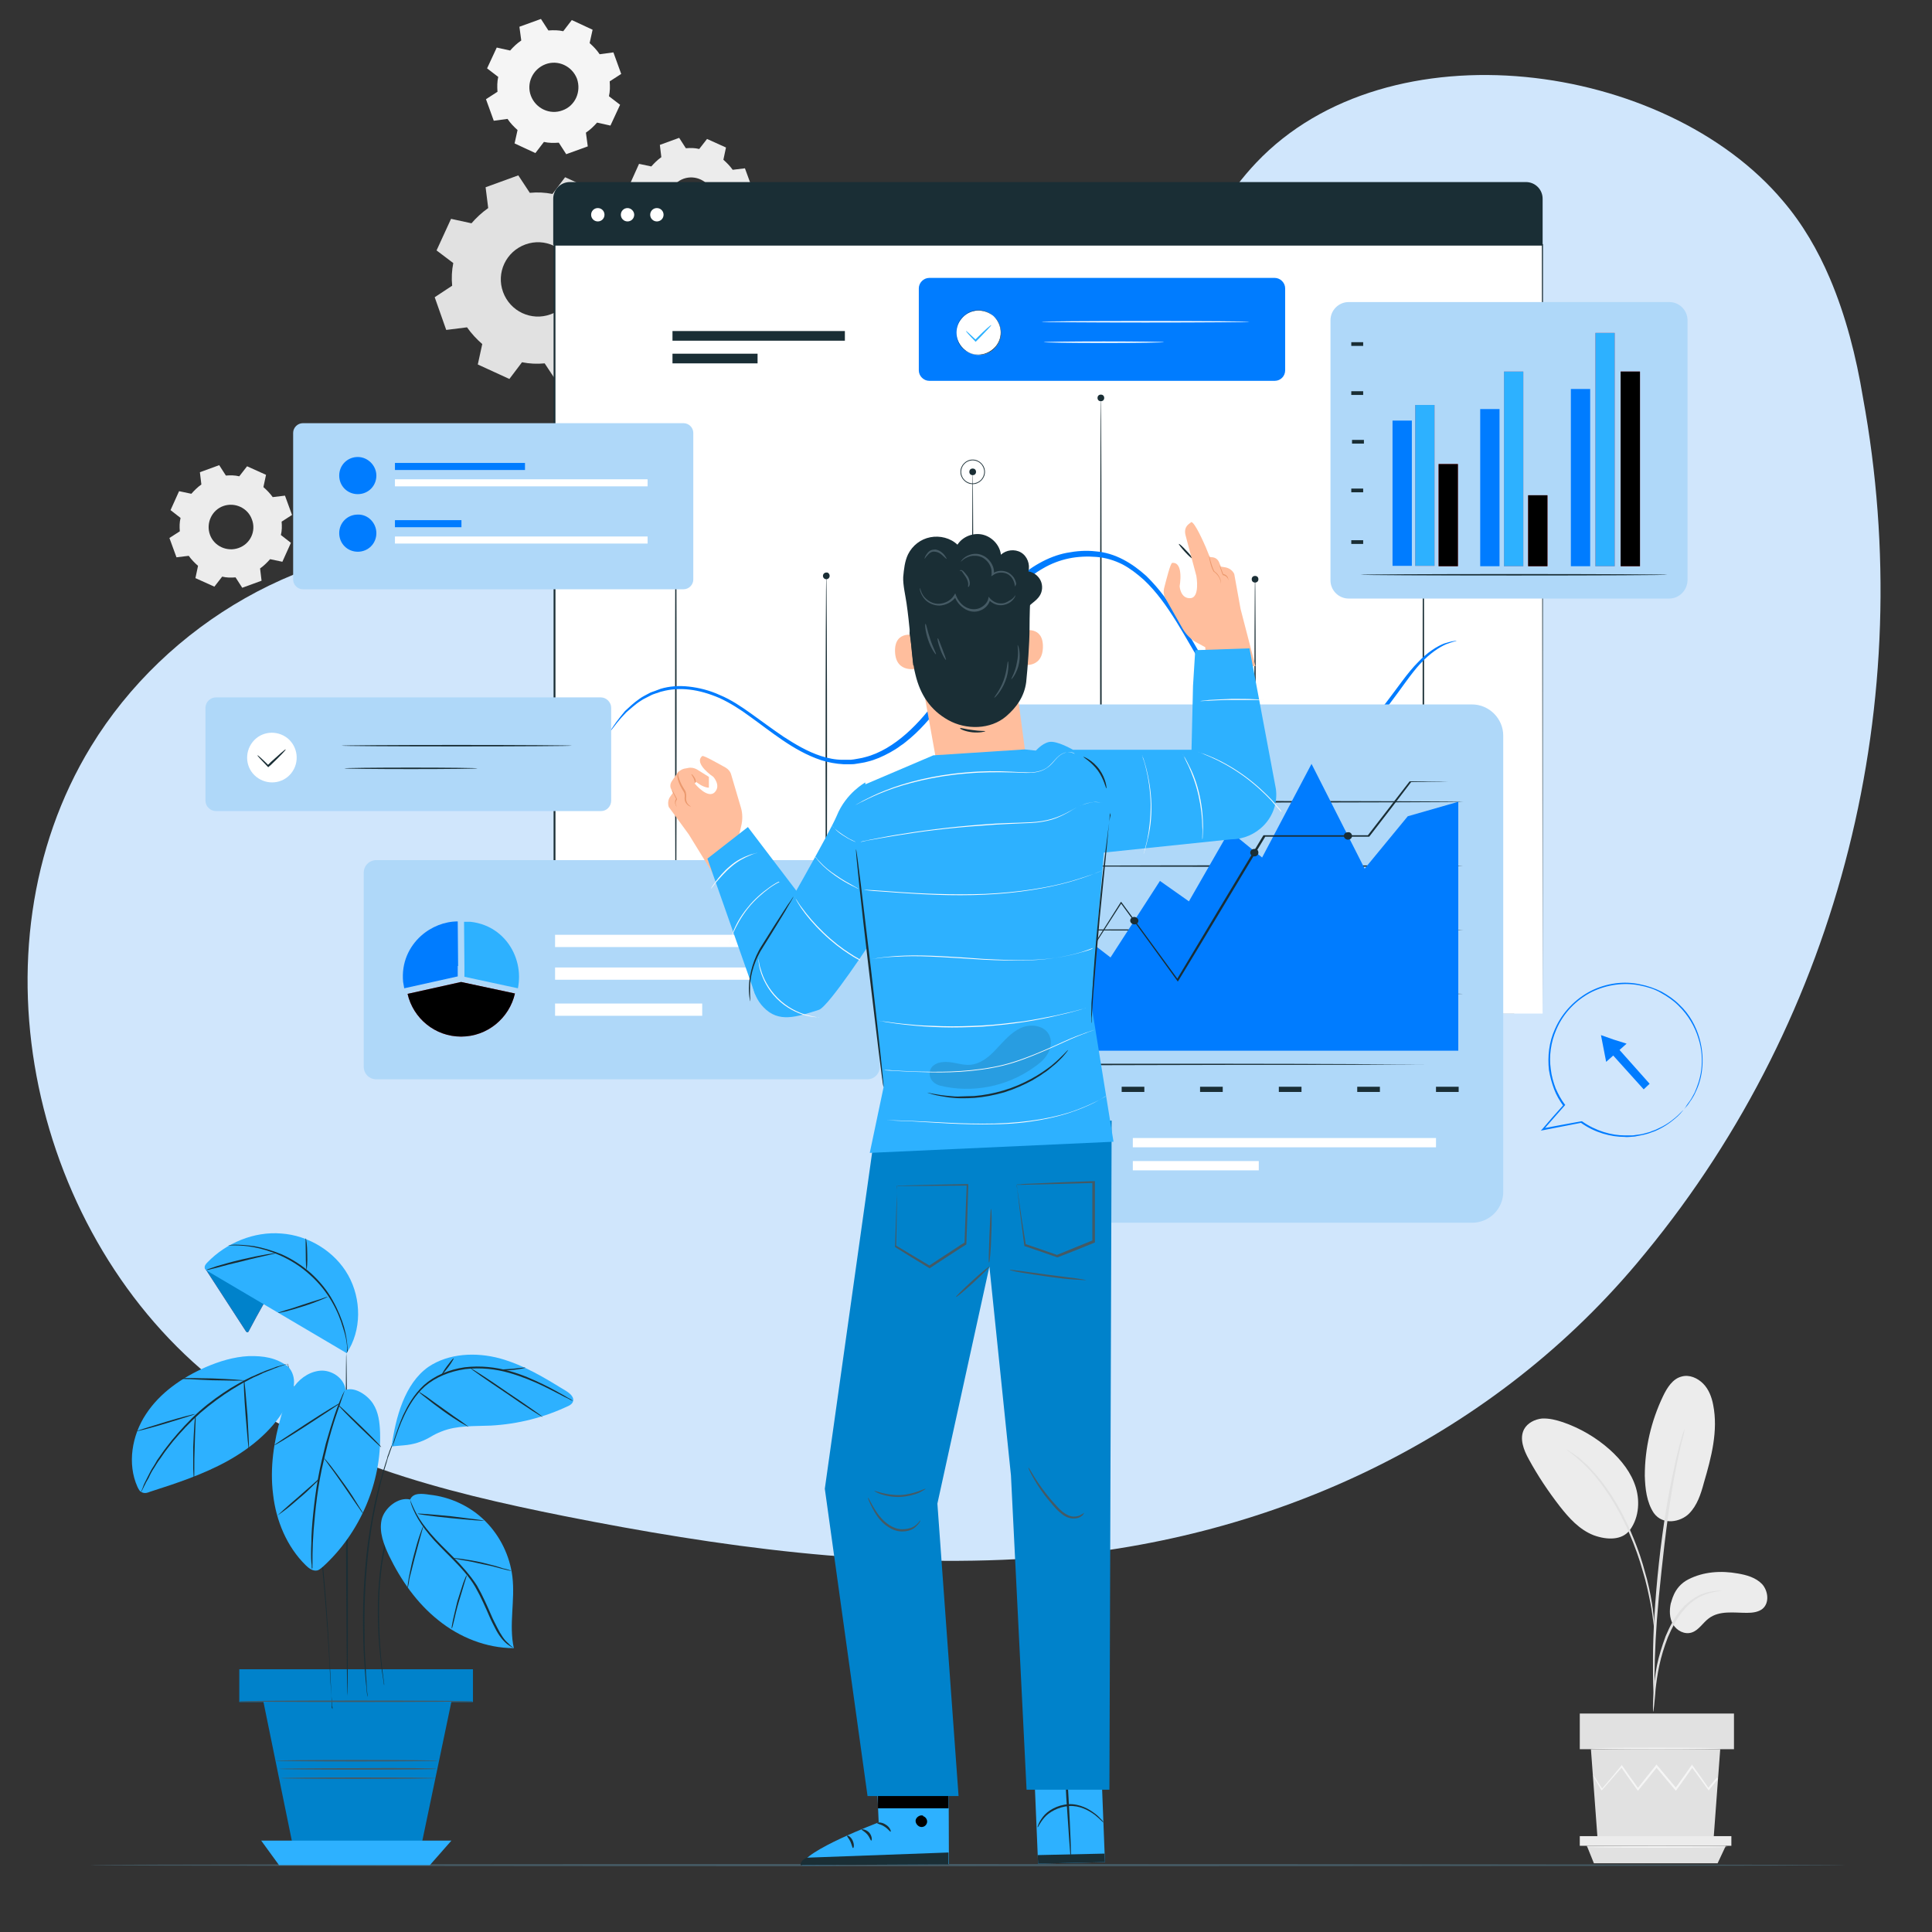 <?xml version="1.0" encoding="utf-8"?>
<!-- Generator: Adobe Illustrator 22.0.1, SVG Export Plug-In . SVG Version: 6.00 Build 0)  -->
<svg version="1.1" id="Layer_1" xmlns="http://www.w3.org/2000/svg" xmlns:xlink="http://www.w3.org/1999/xlink" x="0px" y="0px"
	 viewBox="0 0 520 520" style="enable-background:new 0 0 520 520;" xml:space="preserve">
<rect x="0" y="0" width="520" height="520" fill="#333333" stroke="none"/>
<style type="text/css">
	.st0{fill:#E1E1E1;}
	.st1{fill:#FAFAFA;}
	.st2{fill-rule:evenodd;clip-rule:evenodd;fill:#E1E1E1;}
	.st3{fill-rule:evenodd;clip-rule:evenodd;fill:#F5F5F5;}
	.st4{fill-rule:evenodd;clip-rule:evenodd;fill:#ECECEC;}
	.st5{fill:#E7F1FD;}
	.st6{fill:#B4DAF9;}
	.st7{fill:#4BA2F4;}
	.st8{fill:#0082CB;}
	.st9{fill:#D0E6FC;}
	.st10{fill:#FFDF69;}
	.st11{fill:#FFDC7D;}
	.st12{fill:#FFFFFF;}
	.st13{fill:url(#SVGID_1_);}
	.st14{fill:#EEA886;}
	.st15{fill:#202338;}
	.st16{fill:#81807E;}
	.st17{fill:#0255A0;}
	.st18{fill:#2DB1FF;}
	.st19{fill:#1D2033;}
	.st20{fill:#EEA987;}
	.st21{fill:#C4C1CC;}
	.st22{fill:#3A4066;}
	.st23{fill:#A77860;}
	.st24{fill:#323657;}
	.st25{fill:#666FB3;}
	.st26{fill:#2D314F;}
	.st27{fill:#B8B8B8;}
	.st28{fill:#004E8C;}
	.st29{fill:#238EFE;}
	.st30{fill:url(#SVGID_2_);}
	.st31{fill:#E3F2FF;}
	.st32{fill:#EBEBEB;}
	.st33{fill:#0E2D3D;}
	.st34{fill:#163342;}
	.st35{fill:#183C59;}
	.st36{fill:#616161;}
	.st37{fill:#E0CEC7;}
	.st38{fill:#E2D2CA;}
	.st39{fill:#706865;}
	.st40{fill:#CCBDB7;}
	.st41{fill:#EAD8CF;}
	.st42{fill:#DA9B5B;}
	.st43{fill:#424773;}
	.st44{fill:#292C47;}
	.st45{fill:#3A3F47;}
	.st46{fill:#918783;}
	.st47{fill:#5E5854;}
	.st48{fill:#BFB2AC;}
	.st49{fill:#F2E2D9;}
	.st50{fill:#F5F7FF;}
	.st51{fill:#918681;}
	.st52{fill:#DFE1E8;}
	.st53{fill:#AB9546;}
	.st54{fill-rule:evenodd;clip-rule:evenodd;fill:#D0E6FC;}
	.st55{fill:#ECECEC;}
	.st56{fill:#F5F5F5;}
	.st57{fill:#455A64;}
	.st58{fill:#1A2E35;}
	.st59{fill:#E8505B;}
	.st60{fill:#007CFF;}
	.st61{fill:#FFBE9D;}
	.st62{fill:#EB996E;}
	.st63{opacity:0.3;}
	.st64{fill:#1C709B;}
	.st65{fill:#F0F0F0;}
	.st66{fill:none;stroke:#E7E7E7;stroke-miterlimit:10;}
	.st67{fill:#E1E1E1;enable-background:new    ;}
	.st68{opacity:0.8;fill:#E1E1E1;}
	.st69{opacity:0.2;fill:#FFFFFF;}
	.st70{opacity:0.4;fill:#FFFFFF;}
	.st71{opacity:0.6;fill:#FFFFFF;enable-background:new    ;}
	.st72{opacity:0.6;fill:#FFFFFF;}
	.st73{opacity:0.1;enable-background:new    ;}
	.st74{opacity:0.7;fill:#FFFFFF;}
	.st75{opacity:0.2;enable-background:new    ;}
	.st76{fill:none;stroke:#FFFFFF;stroke-miterlimit:10;}
	.st77{fill:none;stroke:#FFFFFF;stroke-miterlimit:10;stroke-dasharray:4.878,4.878;}
	.st78{fill:none;stroke:#FFFFFF;stroke-miterlimit:10;stroke-dasharray:5.193,5.193;}
	.st79{fill:#007CFF;stroke:#FFFFFF;stroke-miterlimit:10;}
	.st80{fill:none;stroke:#FFFFFF;stroke-width:1.5;stroke-linecap:round;stroke-linejoin:round;stroke-miterlimit:10;}
	.st81{opacity:0.5;fill:#FFFFFF;}
	.st82{fill:none;stroke:#007CFF;stroke-miterlimit:10;}
	.st83{fill:#FFFFFF;stroke:#007CFF;stroke-miterlimit:10;}
	.st84{opacity:0.4;enable-background:new    ;}
	.st85{opacity:0.9;fill:#FFFFFF;}
	.st86{opacity:0.1;}
	.st87{opacity:0.3;enable-background:new    ;}
	.st88{fill:#FCB373;}
	.st89{fill:none;stroke:#1A2E35;stroke-width:0.5;stroke-linecap:round;stroke-linejoin:round;stroke-miterlimit:10;}
	.st90{opacity:0.2;fill:#FFFFFF;enable-background:new    ;}
	.st91{opacity:0.3;fill:#FFFFFF;enable-background:new    ;}
	.st92{fill:#CC7A63;}
	.st93{opacity:0.4;fill:#FFFFFF;enable-background:new    ;}
	.st94{fill:#B84D3C;}
	.st95{fill:none;stroke:#FFFFFF;stroke-width:2;stroke-linecap:round;stroke-linejoin:round;stroke-miterlimit:10;}
	.st96{fill:#E7E7E7;}
	.st97{opacity:0.8;fill:#E7F1FD;}
	.st98{opacity:0.5;}
	.st99{opacity:0.3;fill:#FFFFFF;}
	.st100{opacity:0.8;fill:#FFFFFF;}
	.st101{opacity:0.2;}
	.st102{fill:#FFC3BD;}
	.st103{fill:#FF8935;}
	.st104{fill:#AFD8F9;}
	.st105{fill:#FF4F5B;}
	.st106{fill:#F4BBAC;}
	.st107{fill:#EF8876;}
	.st108{fill:none;stroke:#1A2E35;stroke-width:2.000000e-02;stroke-miterlimit:10;}
	.st109{fill:none;stroke:#1A2E35;stroke-width:2.000000e-02;stroke-miterlimit:10;stroke-dasharray:1;}
	.st110{fill:none;}
	.st111{fill:#FDFFFF;}
	.st112{fill:#C78976;}
	.st113{fill:#BF654E;}
	.st114{opacity:0.6;}
</style>
<g>
	<g>
		<g>
			<g>
				<g>
					<g>
						<path class="st2" d="M167.5,72.8c0.2,2.1,0.1,4.1-0.3,6.1l4.5,3.4l-3.9,8.5l-5.5-1.2c-1.3,1.5-2.8,2.9-4.5,4.1l0.7,5.6
							l-8.8,3.2l-3.1-4.7c-2.1,0.2-4.1,0.1-6.1-0.3l-3.4,4.5l-8.5-3.9l1.2-5.5c-1.5-1.3-2.9-2.8-4.1-4.5l-5.6,0.7L117,80l4.7-3.1
							c-0.2-2.1-0.1-4.1,0.3-6.1l-4.5-3.4l3.9-8.5l5.5,1.2c1.3-1.5,2.8-2.9,4.5-4.1l-0.7-5.6l8.8-3.2l3.1,4.7
							c2.1-0.2,4.1-0.1,6.1,0.3l3.4-4.5l8.5,3.9l-1.2,5.5c1.5,1.3,2.9,2.8,4.1,4.5L169,61l3.2,8.8L167.5,72.8L167.5,72.8z
							 M154.2,71.8c-1.9-5.2-7.6-7.9-12.8-6c-5.2,1.9-7.9,7.6-6,12.8c1.9,5.2,7.6,7.9,12.8,6C153.4,82.8,156,77,154.2,71.8z"/>
					</g>
				</g>
			</g>
		</g>
	</g>
	<g>
		<g>
			<g>
				<g>
					<g>
						<path class="st3" d="M164.1,21.9c0.1,1.4,0.1,2.7-0.2,4l3,2.3l-2.6,5.6l-3.6-0.8c-0.9,1-1.8,1.9-3,2.7l0.5,3.7l-5.8,2.1
							l-2-3.1c-1.4,0.1-2.7,0.1-4-0.2l-2.3,3l-5.6-2.6l0.8-3.6c-1-0.9-1.9-1.8-2.7-3l-3.7,0.5l-2.1-5.8l3.1-2
							c-0.1-1.4-0.1-2.7,0.2-4l-3-2.3l2.6-5.6l3.6,0.8c0.9-1,1.8-1.9,3-2.7l-0.5-3.7l5.8-2.1l2,3.1c1.4-0.1,2.7-0.1,4,0.2l2.3-3
							l5.6,2.6l-0.8,3.6c1,0.9,1.9,1.8,2.7,3l3.7-0.5l2.1,5.8L164.1,21.9L164.1,21.9z M155.3,21.2c-1.3-3.4-5.1-5.2-8.5-3.9
							c-3.4,1.3-5.2,5.1-3.9,8.5c1.3,3.4,5.1,5.2,8.5,3.9C154.8,28.5,156.5,24.7,155.3,21.2z"/>
					</g>
				</g>
			</g>
		</g>
	</g>
	<g>
		<g>
			<g>
				<g>
					<g>
						<path class="st3" d="M204,89.1c0.1,1.1,0,2.1-0.1,3.2l2.3,1.8l-2,4.4l-2.9-0.6c-0.7,0.8-1.5,1.5-2.3,2.1l0.4,2.9l-4.6,1.7
							l-1.6-2.5c-1.1,0.1-2.1,0-3.2-0.1l-1.8,2.3l-4.4-2l0.6-2.9c-0.8-0.7-1.5-1.5-2.1-2.3l-2.9,0.4l-1.7-4.6l2.5-1.6
							c-0.1-1.1,0-2.1,0.1-3.2l-2.3-1.8l2-4.4l2.9,0.6c0.7-0.8,1.5-1.5,2.3-2.1l-0.4-2.9l4.6-1.7l1.6,2.5c1.1-0.1,2.1,0,3.2,0.1
							l1.8-2.3l4.4,2l-0.6,2.9c0.8,0.7,1.5,1.5,2.1,2.3l2.9-0.4l1.7,4.6L204,89.1L204,89.1z M197,88.6c-1-2.7-4-4.1-6.7-3.1
							c-2.7,1-4.1,4-3.1,6.7c1,2.7,4,4.1,6.7,3.1C196.6,94.3,198,91.3,197,88.6z"/>
					</g>
				</g>
			</g>
		</g>
	</g>
	<g>
		<g>
			<g>
				<g>
					<g>
						<path class="st4" d="M199.6,52.3c0.1,1.2,0.1,2.4-0.2,3.6l2.7,2.1l-2.3,5.1l-3.3-0.7c-0.8,0.9-1.7,1.8-2.7,2.5l0.4,3.3
							l-5.2,1.9l-1.8-2.8c-1.2,0.1-2.4,0.1-3.6-0.2l-2.1,2.7l-5.1-2.3l0.7-3.3c-0.9-0.8-1.8-1.7-2.5-2.7l-3.3,0.4l-1.9-5.2l2.8-1.8
							c-0.1-1.2-0.1-2.4,0.2-3.6l-2.7-2.1l2.3-5.1l3.3,0.7c0.8-0.9,1.7-1.8,2.7-2.5l-0.4-3.3l5.2-1.9l1.8,2.8
							c1.2-0.1,2.4-0.1,3.6,0.2l2.1-2.7l5.1,2.3l-0.7,3.3c0.9,0.8,1.8,1.7,2.5,2.7l3.3-0.4l1.9,5.2L199.6,52.3L199.6,52.3z
							 M191.7,51.7c-1.1-3.1-4.6-4.7-7.7-3.6c-3.1,1.1-4.7,4.6-3.6,7.7c1.1,3.1,4.6,4.7,7.7,3.6C191.2,58.3,192.8,54.8,191.7,51.7z"
							/>
					</g>
				</g>
			</g>
		</g>
	</g>
	<g>
		<g>
			<g>
				<g>
					<g>
						<path class="st4" d="M75.8,140.4c0.1,1.2,0.1,2.4-0.2,3.6l2.7,2.1l-2.3,5.1l-3.3-0.7c-0.8,0.9-1.7,1.8-2.7,2.5l0.4,3.3
							l-5.2,1.9l-1.8-2.8c-1.2,0.1-2.4,0.1-3.6-0.2l-2.1,2.7l-5.1-2.3l0.7-3.3c-0.9-0.8-1.8-1.7-2.5-2.7l-3.3,0.4l-1.9-5.2l2.8-1.8
							c-0.1-1.2-0.1-2.4,0.2-3.6l-2.7-2.1l2.3-5.1l3.3,0.7c0.8-0.9,1.7-1.8,2.7-2.5l-0.4-3.3l5.2-1.9l1.8,2.8
							c1.2-0.1,2.4-0.1,3.6,0.2l2.1-2.7l5.1,2.3l-0.7,3.3c0.9,0.8,1.8,1.7,2.5,2.7l3.3-0.4l1.9,5.2L75.8,140.4L75.8,140.4z
							 M67.8,139.8c-1.1-3.1-4.6-4.7-7.7-3.6c-3.1,1.1-4.7,4.6-3.6,7.7c1.1,3.1,4.6,4.7,7.7,3.6C67.4,146.4,69,142.9,67.8,139.8z"/>
					</g>
				</g>
			</g>
		</g>
	</g>
</g>
<path class="st54" d="M492.5,74.9c-3.2-7.5-7.3-14.6-12.6-20.8c-31.6-37.6-106.1-48-141.8-10.3c-30,31.6-26.7,87.6-62.2,112.9
	c-21.7,15.4-51.1,13.9-76.9,7.5c-25.8-6.4-51-17-77.6-17.6c-38.8-0.9-76.7,21.2-96.9,54.3C-8.9,255.6,8.9,333.3,58.7,372.3
	c26.5,20.8,60.4,29.2,93.4,35.8c41.4,8.2,83.6,14.1,125.7,11.3c62.5-4.2,122-31,162.7-79.3c0.8-1,1.6-1.9,2.4-2.9
	c52.7-64.1,73.5-148.8,58.5-230.3C499.6,96,496.8,85,492.5,74.9z"/>
<rect x="149.2" y="65.9" class="st12" width="266" height="206.9"/>
<g>
	<path class="st58" d="M415.2,272.8c0-1.5-0.1-82-0.2-206.9l0.2,0.2c-75.7,0-167.3,0-265.9,0h0l0.2-0.2c0,74.6,0,145.1,0,206.9
		l-0.2-0.2C307.1,272.8,413.4,272.8,415.2,272.8c-1.8,0-108.1,0.1-266,0.2l-0.2,0v-0.2c0-61.8,0-132.4,0-206.9v-0.2h0.2h0
		c98.7,0,190.3,0,265.9,0h0.2l0,0.2C415.3,190.8,415.2,271.3,415.2,272.8z"/>
</g>
<g>
	<path class="st58" d="M222.4,255.5c-0.1,0-0.2-22.5-0.2-50.2c0-27.8,0.1-50.2,0.2-50.2c0.1,0,0.2,22.5,0.2,50.2
		C222.6,233,222.5,255.5,222.4,255.5z"/>
</g>
<g>
	<path class="st58" d="M337.8,255.5c-0.1,0-0.2-22.5-0.2-50.2c0-27.8,0.1-50.2,0.2-50.2s0.2,22.5,0.2,50.2
		C338,233,337.9,255.5,337.8,255.5z"/>
</g>
<g>
	<path class="st58" d="M261.8,255.5c-0.1,0-0.2-28.8-0.2-64.2c0-35.5,0.1-64.2,0.2-64.2s0.2,28.8,0.2,64.2
		C262,226.7,261.9,255.5,261.8,255.5z"/>
</g>
<g>
	<path class="st58" d="M181.9,255.5c-0.1,0-0.2-28.8-0.2-64.2c0-35.5,0.1-64.2,0.2-64.2s0.2,28.8,0.2,64.2
		C182.1,226.7,182,255.5,181.9,255.5z"/>
</g>
<g>
	<path class="st58" d="M383.1,255.5c-0.1,0-0.2-28.8-0.2-64.2c0-35.5,0.1-64.2,0.2-64.2c0.1,0,0.2,28.8,0.2,64.2
		C383.3,226.7,383.2,255.5,383.1,255.5z"/>
</g>
<g>
	<path class="st58" d="M296.3,255.5c-0.1,0-0.2-33.2-0.2-74.2c0-41,0.1-74.2,0.2-74.2s0.2,33.2,0.2,74.2
		C296.6,222.3,296.5,255.5,296.3,255.5z"/>
</g>
<path class="st58" d="M223.3,155c0,0.5-0.4,0.9-0.9,0.9c-0.5,0-0.9-0.4-0.9-0.9c0-0.5,0.4-0.9,0.9-0.9
	C222.9,154,223.3,154.5,223.3,155z"/>
<circle class="st58" cx="261.8" cy="127" r="0.9"/>
<path class="st58" d="M261.8,130.3c-1.8,0-3.3-1.5-3.3-3.3c0-1.8,1.5-3.3,3.3-3.3c1.8,0,3.3,1.5,3.3,3.3
	C265.1,128.8,263.6,130.3,261.8,130.3z M261.8,123.9c-1.7,0-3.1,1.4-3.1,3.1c0,1.7,1.4,3.1,3.1,3.1c1.7,0,3.1-1.4,3.1-3.1
	C264.9,125.3,263.5,123.9,261.8,123.9z"/>
<circle class="st58" cx="296.3" cy="107.1" r="0.9"/>
<circle class="st58" cx="337.8" cy="155.9" r="0.9"/>
<circle class="st58" cx="383.1" cy="127" r="0.9"/>
<path class="st58" d="M182.9,127.9c0,0.5-0.4,0.9-0.9,0.9c-0.5,0-0.9-0.4-0.9-0.9c0-0.5,0.4-0.9,0.9-0.9
	C182.4,127,182.9,127.4,182.9,127.9z"/>
<g>
	<path class="st60" d="M392,172.5c0,0-0.2,0.1-0.7,0.2c-0.5,0.1-1.2,0.4-2.1,0.7c-1.8,0.8-4.3,2.4-6.9,5.2c-2.6,2.8-5.1,6.7-8.4,11
		c-1.6,2.2-3.4,4.5-5.7,6.6c-1.1,1.1-2.4,2.1-3.7,3.1c-1.4,0.9-2.8,1.8-4.5,2.4c-3.2,1.3-6.9,2-10.7,1.8c-1.9-0.1-3.8-0.2-5.7-0.7
		c-1.9-0.4-3.9-1.2-5.6-2.4c-1.7-1.2-3.1-2.8-4.3-4.5c-1.2-1.7-2.3-3.6-3.3-5.4c-2.1-3.7-4.2-7.5-6.7-11.3
		c-2.4-3.8-4.6-7.9-7.1-11.9c-2.5-4-5.2-7.9-8.7-11.2c-1.8-1.6-3.7-3.1-5.8-4.2c-2.2-1.1-4.5-1.8-7-2c-2.4-0.2-5-0.1-7.4,0.4
		c-2.4,0.5-4.8,1.4-7,2.7c-4.4,2.5-8,6.2-11,10.2c-3,4-5.4,8.3-7.8,12.6c-2.4,4.3-4.9,8.5-7.6,12.3c-2.8,3.9-5.7,7.5-9.2,10.5
		c-0.9,0.7-1.7,1.5-2.7,2.1c-0.9,0.7-1.9,1.3-2.8,1.8c-2,1.1-4,2-6.1,2.5c-1,0.3-2.1,0.4-3.2,0.6c-0.5,0.1-1.1,0.1-1.6,0.1
		c-0.5,0-1.1,0-1.6,0c-2.1-0.1-4.2-0.5-6.1-1.1c-3.9-1.3-7.3-3.3-10.4-5.4c-3.1-2.1-5.9-4.3-8.7-6.3c-2.7-2-5.4-3.7-8.2-5
		c-2.8-1.2-5.5-2-8.2-2.3c-2.6-0.3-5.1-0.1-7.3,0.5c-0.6,0.1-1.1,0.4-1.6,0.5c-0.5,0.2-1,0.3-1.5,0.6c-0.9,0.5-1.9,0.9-2.6,1.4
		c-1.6,1-2.8,2.2-3.9,3.1c-0.5,0.5-0.9,1-1.4,1.5c-0.4,0.5-0.8,0.9-1.1,1.3c-0.6,0.8-1.1,1.4-1.4,1.8c-0.3,0.4-0.5,0.6-0.5,0.6
		c0,0,0.1-0.2,0.4-0.7c0.3-0.4,0.7-1.1,1.3-1.9c0.3-0.4,0.6-0.8,1-1.3c0.4-0.5,0.8-1,1.3-1.6c1.1-1,2.3-2.2,3.9-3.3
		c0.8-0.6,1.7-1,2.6-1.5c0.5-0.3,1-0.4,1.5-0.6c0.5-0.2,1.1-0.4,1.6-0.6c2.3-0.7,4.9-0.9,7.6-0.6c2.7,0.3,5.6,1,8.4,2.3
		c2.9,1.2,5.6,3,8.4,5c2.8,2,5.6,4.1,8.7,6.2c3.1,2,6.4,4,10.1,5.2c1.9,0.6,3.8,1,5.8,1c0.5,0,1,0,1.5,0c0.5,0,1,0,1.5-0.1
		c1-0.2,2-0.3,3-0.6c4-1,7.8-3.4,11.1-6.3c3.3-2.9,6.3-6.5,9-10.3c2.7-3.8,5.1-7.9,7.5-12.2c2.4-4.3,4.9-8.7,7.9-12.8
		c3-4.1,6.7-8,11.4-10.6c2.3-1.3,4.8-2.3,7.4-2.8c2.6-0.5,5.2-0.7,7.8-0.4c2.6,0.2,5.1,1,7.4,2.2c2.3,1.2,4.3,2.7,6.2,4.4
		c3.6,3.5,6.4,7.5,8.9,11.5c2.5,4,4.7,8.1,7.1,11.9c2.4,3.8,4.6,7.7,6.6,11.4c2.1,3.7,4.1,7.4,7.3,9.6c1.6,1.1,3.3,1.9,5.2,2.3
		c1.8,0.5,3.7,0.6,5.5,0.7c3.7,0.2,7.2-0.4,10.3-1.6c1.5-0.6,3-1.4,4.3-2.3c1.3-0.9,2.5-1.9,3.6-2.9c2.2-2.1,4-4.3,5.7-6.4
		c3.3-4.3,5.9-8.2,8.6-10.9c2.6-2.8,5.3-4.4,7.1-5.1c1-0.3,1.7-0.5,2.2-0.6C391.8,172.5,392,172.4,392,172.5z"/>
</g>
<rect x="181" y="89.1" class="st58" width="46.4" height="2.6"/>
<rect x="181" y="95.2" class="st58" width="22.9" height="2.6"/>
<path class="st58" d="M410.7,49H153.4c-2.5,0-4.5,2-4.5,4.5v12.4h266.3V53.5C415.2,51,413.2,49,410.7,49z"/>
<path class="st12" d="M162.7,57.8c0,1-0.8,1.8-1.8,1.8c-1,0-1.8-0.8-1.8-1.8c0-1,0.8-1.8,1.8-1.8C161.9,56,162.7,56.8,162.7,57.8z"
	/>
<path class="st12" d="M170.7,57.8c0,1-0.8,1.8-1.8,1.8c-1,0-1.8-0.8-1.8-1.8c0-1,0.8-1.8,1.8-1.8C169.8,56,170.7,56.8,170.7,57.8z"
	/>
<path class="st12" d="M178.6,57.8c0,1-0.8,1.8-1.8,1.8c-1,0-1.8-0.8-1.8-1.8c0-1,0.8-1.8,1.8-1.8C177.8,56,178.6,56.8,178.6,57.8z"
	/>
<path class="st104" d="M161.8,218.3H58.1c-1.5,0-2.8-1.3-2.8-2.8v-25c0-1.5,1.3-2.8,2.8-2.8h103.6c1.5,0,2.8,1.3,2.8,2.8v25
	C164.5,217,163.3,218.3,161.8,218.3z"/>
<g>
	<path class="st12" d="M78.4,208.1c-2.3,2.9-6.5,3.3-9.4,1c-2.9-2.3-3.3-6.5-1-9.4c2.3-2.9,6.5-3.3,9.4-1
		C80.2,201,80.7,205.2,78.4,208.1z"/>
</g>
<g>
	<g>
		<path class="st58" d="M76.9,201.7c0.1,0.1-1.5,1.8-3.6,3.8c-0.3,0.3-0.6,0.6-0.9,0.8l-0.2,0.2l-0.2-0.2c-1.6-1.7-2.8-2.9-2.7-3
			c0.1-0.1,1.4,1.1,3,2.7l-0.3,0c0.3-0.3,0.6-0.6,0.9-0.9C75.1,203.1,76.8,201.6,76.9,201.7z"/>
	</g>
</g>
<g>
	<g>
		<path class="st58" d="M153.9,200.7c0,0.1-13.9,0.2-31,0.2c-17.1,0-31-0.1-31-0.2s13.9-0.2,31-0.2
			C140,200.5,153.9,200.6,153.9,200.7z"/>
	</g>
</g>
<g>
	<g>
		<path class="st58" d="M128.5,206.8c0,0.1-8,0.2-17.9,0.2c-9.9,0-17.9-0.1-17.9-0.2s8-0.2,17.9-0.2
			C120.4,206.6,128.5,206.7,128.5,206.8z"/>
	</g>
</g>
<path class="st104" d="M184,158.6H81.5c-1.4,0-2.6-1.2-2.6-2.6v-39.5c0-1.4,1.2-2.6,2.6-2.6H184c1.4,0,2.6,1.2,2.6,2.6V156
	C186.6,157.4,185.4,158.6,184,158.6z"/>
<path class="st60" d="M101.3,128c0,2.8-2.2,5-5,5c-2.8,0-5-2.2-5-5c0-2.8,2.2-5,5-5C99,123,101.3,125.3,101.3,128z"/>
<rect x="106.3" y="124.6" class="st60" width="35" height="1.9"/>
<rect x="106.3" y="129" class="st12" width="68" height="1.9"/>
<path class="st60" d="M101.3,143.5c0,2.8-2.2,5-5,5c-2.8,0-5-2.2-5-5c0-2.8,2.2-5,5-5C99,138.4,101.3,140.7,101.3,143.5z"/>
<rect x="106.3" y="140" class="st60" width="17.9" height="1.9"/>
<rect x="106.3" y="144.4" class="st12" width="68" height="1.9"/>
<path class="st104" d="M233.4,290.5H101.3c-1.9,0-3.4-1.5-3.4-3.4v-52.2c0-1.9,1.5-3.4,3.4-3.4h132.1c1.9,0,3.4,1.5,3.4,3.4v52.2
	C236.8,289,235.3,290.5,233.4,290.5z"/>
<path class="st60" d="M123.3,260l-0.1-12c-3.5,0-7.1,1.4-9.9,3.9c-3.2,2.9-5.3,7.2-4.8,12.4c0.1,0.6,0.2,1.1,0.3,1.7c0,0,0,0,0,0
	l0,0l14.4-3.2V260z"/>
<g>
	<path class="st18" d="M138.2,256.3c-2-4.2-6-7.6-11.6-8.2c-0.2,0-0.3,0-0.5,0c-0.1,0-0.2,0-0.3,0c-0.3,0-0.6,0-0.9,0c0,0,0,0,0,0
		c0,0,0,0,0,0c0,0,0,0,0,0v0v0l0.1,12l0,2.8l14.4,3.1l0,0v0c0.2-1,0.3-2.1,0.3-3.1C139.7,260.7,139.2,258.4,138.2,256.3z"/>
</g>
<path class="st105" d="M124.1,264.3l-14.4,3.2c1.5,6.6,7.4,11.5,14.4,11.5c7.1,0,13-5,14.5-11.6L124.1,264.3"/>
<path d="M124.1,264.3l-14.4,3.2c1.5,6.6,7.4,11.5,14.4,11.5c7.1,0,13-5,14.5-11.6L124.1,264.3"/>
<rect x="149.4" y="251.6" class="st12" width="73.3" height="3.3"/>
<rect x="149.4" y="260.4" class="st12" width="73.3" height="3.3"/>
<rect x="149.4" y="270.1" class="st12" width="39.6" height="3.3"/>
<path class="st104" d="M396.2,329.1h-128c-4.6,0-8.4-3.8-8.4-8.4V198c0-4.6,3.8-8.4,8.4-8.4h128c4.6,0,8.4,3.8,8.4,8.4v122.6
	C404.7,325.3,400.9,329.1,396.2,329.1z"/>
<rect x="269.9" y="285.1" class="st58" width="4.8" height="1.4"/>
<rect x="280.7" y="292.5" class="st58" width="6.1" height="1.4"/>
<rect x="301.9" y="292.5" class="st58" width="6.1" height="1.4"/>
<rect x="323" y="292.5" class="st58" width="6.1" height="1.4"/>
<rect x="344.2" y="292.5" class="st58" width="6.1" height="1.4"/>
<rect x="365.3" y="292.5" class="st58" width="6.1" height="1.4"/>
<rect x="386.5" y="292.5" class="st58" width="6.1" height="1.4"/>
<rect x="269.9" y="266.9" class="st58" width="4.8" height="1.4"/>
<rect x="269.9" y="232.4" class="st58" width="4.8" height="1.4"/>
<rect x="269.9" y="215.1" class="st58" width="4.8" height="1.4"/>
<rect x="270.2" y="249.6" class="st58" width="4.8" height="1.4"/>
<g>
	<path class="st58" d="M392.4,286.5c0,0-0.2,0-0.5,0c-0.4,0-0.9,0-1.5,0c-1.3,0-3.3,0-5.8,0c-5,0-12.2,0-21.2,0.1
		c-17.9,0-42.5,0-69.8,0.1c-5.7,0-11.2,0-16.5,0h-0.2l0-0.2c0-23.3,0.1-43.9,0.1-58.6c0-7.3,0.1-13.2,0.1-17.3c0-2,0-3.6,0-4.7
		c0-0.5,0-0.9,0-1.2c0-0.3,0-0.4,0-0.4s0,0.1,0,0.4c0,0.3,0,0.7,0,1.2c0,1.1,0,2.6,0,4.7c0,4.1,0,10,0.1,17.3
		c0,14.7,0,35.3,0.1,58.6l-0.2-0.2c5.3,0,10.9,0,16.5,0c27.2,0,51.9,0,69.8,0.1c8.9,0,16.1,0.1,21.2,0.1c2.5,0,4.4,0,5.8,0
		c0.6,0,1.1,0,1.5,0C392.2,286.5,392.4,286.5,392.4,286.5z"/>
</g>
<g>
	<path class="st58" d="M393.8,250.3c0,0.1-25.1,0.2-56,0.2c-30.9,0-56-0.1-56-0.2s25.1-0.2,56-0.2
		C368.7,250.1,393.8,250.2,393.8,250.3z"/>
</g>
<g>
	<path class="st58" d="M393.8,233.1c0,0.1-25.1,0.2-56,0.2c-30.9,0-56-0.1-56-0.2c0-0.1,25.1-0.2,56-0.2
		C368.7,232.9,393.8,233,393.8,233.1z"/>
</g>
<g>
	<path class="st58" d="M393.8,215.8c0,0.1-25.1,0.2-56,0.2c-30.9,0-56-0.1-56-0.2c0-0.1,25.1-0.2,56-0.2
		C368.7,215.6,393.8,215.7,393.8,215.8z"/>
</g>
<g>
	<path class="st58" d="M393.8,267.5c0,0.1-25.1,0.2-56,0.2c-30.9,0-56-0.1-56-0.2c0-0.1,25.1-0.2,56-0.2
		C368.7,267.3,393.8,267.4,393.8,267.5z"/>
</g>
<path class="st60" d="M282.9,282.8c0-2.9,0-15.3,0-15.3l9.5-14.8l6.5,5l13.3-20.6l7.8,5.5l10.9-19l8.8,7.2l13.3-25.2l14.3,28.2
	l11.6-14.1l13.6-3.9v67H282.9z"/>
<path class="st58" d="M393.8,210.4c0,0-0.1,0-0.2,0c-0.2,0-0.4,0-0.7,0c-0.6,0-1.6,0-2.8,0c-2.4,0-6,0-10.4,0.1l0.1,0
	c-3,4-6.8,8.9-11.2,14.6l-0.1,0.1l-0.1,0c-8.1,0-17.6,0-28,0l0.2-0.1c-3.7,6.1-7.7,12.8-11.8,19.6c-4,6.7-7.9,13.1-11.6,19.2
	l-0.2,0.3l-0.2-0.3c-5.5-7.6-10.6-14.6-15.2-20.9l0.3,0c-5.8,9-10.5,16.4-13.8,21.6c-1.7,2.6-3,4.6-3.9,6c-0.4,0.7-0.8,1.2-1,1.6
	c-0.2,0.3-0.4,0.5-0.4,0.5s0.1-0.2,0.3-0.6c0.2-0.4,0.6-0.9,1-1.6c0.9-1.4,2.2-3.4,3.8-6c3.3-5.2,8-12.6,13.7-21.6l0.1-0.2l0.2,0.2
	c4.5,6.2,9.7,13.2,15.2,20.8l-0.4,0c3.7-6.1,7.5-12.6,11.5-19.2c4.1-6.8,8.1-13.5,11.8-19.6l0.1-0.1l0.1,0c10.4,0,19.9,0,28,0
	l-0.1,0.1c4.4-5.7,8.2-10.6,11.3-14.6l0,0l0.1,0c4.5,0,8,0,10.4,0.1c1.2,0,2.1,0,2.8,0c0.3,0,0.5,0,0.7,0
	C393.7,210.4,393.8,210.4,393.8,210.4z"/>
<path class="st58" d="M306.4,247.8c0,0.6-0.5,1-1.1,1s-1.1-0.5-1.1-1c0-0.6,0.5-1,1.1-1S306.4,247.3,306.4,247.8z"/>
<path class="st58" d="M338.7,229.5c0,0.6-0.5,1-1.1,1c-0.6,0-1.1-0.5-1.1-1c0-0.6,0.5-1,1.1-1C338.3,228.4,338.7,228.9,338.7,229.5z
	"/>
<path class="st58" d="M363.9,225c0,0.6-0.5,1-1.1,1c-0.6,0-1.1-0.5-1.1-1c0-0.6,0.5-1,1.1-1C363.4,223.9,363.9,224.4,363.9,225z"/>
<ellipse class="st12" cx="287.6" cy="310.8" rx="6.9" ry="6.7"/>
<rect x="304.9" y="306.3" class="st12" width="81.6" height="2.5"/>
<rect x="304.9" y="312.5" class="st12" width="33.9" height="2.5"/>
<path class="st104" d="M449.3,161.1H363c-2.7,0-4.9-2.2-4.9-4.9V86.2c0-2.7,2.2-4.9,4.9-4.9h86.3c2.7,0,4.9,2.2,4.9,4.9v69.9
	C454.2,158.8,452,161.1,449.3,161.1z"/>
<rect x="374.8" y="113.2" class="st60" width="5.2" height="39.1"/>
<rect x="398.4" y="110.1" class="st60" width="5.2" height="42.3"/>
<rect x="422.8" y="104.7" class="st60" width="5.2" height="47.7"/>
<rect x="411.3" y="133.3" class="st105" width="5.2" height="19.1"/>
<rect x="411.3" y="133.3" width="5.2" height="19.1"/>
<rect x="380.9" y="109" class="st105" width="5.2" height="43.3"/>
<rect x="380.9" y="109" class="st18" width="5.2" height="43.3"/>
<rect x="404.8" y="100" class="st105" width="5.2" height="52.4"/>
<rect x="404.8" y="100" class="st18" width="5.2" height="52.4"/>
<rect x="436.2" y="100" class="st105" width="5.2" height="52.4"/>
<rect x="436.2" y="100" width="5.2" height="52.4"/>
<rect x="429.4" y="89.6" class="st105" width="5.2" height="62.8"/>
<rect x="429.4" y="89.6" class="st18" width="5.2" height="62.8"/>
<rect x="387.2" y="124.9" class="st105" width="5.2" height="27.5"/>
<rect x="387.2" y="124.9" width="5.2" height="27.5"/>
<path class="st58" d="M448.8,154.7c0,0.1-18.5,0.2-41.3,0.2c-22.8,0-41.3-0.1-41.3-0.2c0-0.1,18.5-0.2,41.3-0.2
	C430.3,154.5,448.8,154.6,448.8,154.7z"/>
<rect x="363.7" y="145.4" class="st58" width="3.2" height="1"/>
<rect x="363.7" y="131.5" class="st58" width="3.2" height="1"/>
<rect x="363.7" y="105.3" class="st58" width="3.2" height="1"/>
<rect x="363.7" y="92.1" class="st58" width="3.2" height="1"/>
<rect x="363.9" y="118.4" class="st58" width="3.2" height="1"/>
<path class="st60" d="M343.1,102.5h-93c-1.5,0-2.8-1.3-2.8-2.8V77.6c0-1.5,1.3-2.8,2.8-2.8h93c1.5,0,2.8,1.3,2.8,2.8v22.1
	C345.9,101.2,344.7,102.5,343.1,102.5z"/>
<path class="st12" d="M268.1,93.3c-2.1,2.6-5.9,3-8.4,0.9c-2.6-2.1-3-5.9-0.9-8.4c2.1-2.6,5.9-3,8.4-0.9
	C269.7,86.9,270.2,90.7,268.1,93.3z"/>
<path class="st58" d="M263.4,95.5c-1.4,0-2.7-0.5-3.8-1.3c-1.3-1-2-2.4-2.2-4c-0.2-1.6,0.3-3.2,1.3-4.4c1-1.3,2.4-2,4-2.2
	c0.2,0,0.4,0,0.7,0c1.4,0,2.7,0.5,3.8,1.3c1.3,1,2,2.4,2.2,4c0.2,1.6-0.3,3.2-1.3,4.4l0,0c-1,1.3-2.4,2-4,2.2
	C263.8,95.5,263.6,95.5,263.4,95.5z M263.4,83.5c-0.2,0-0.4,0-0.7,0c-1.6,0.2-3,1-4,2.2c-1,1.2-1.5,2.8-1.3,4.4c0.2,1.6,1,3,2.2,4
	c1.2,1,2.8,1.5,4.4,1.3c1.6-0.2,3-1,4-2.2l0,0c1-1.2,1.5-2.8,1.3-4.4c-0.2-1.6-1-3-2.2-4C266.1,84,264.8,83.5,263.4,83.5z"/>
<path class="st18" d="M266.8,87.5c0.1,0.1-1.4,1.6-3.2,3.5c-0.3,0.3-0.5,0.5-0.8,0.8l-0.2,0.2l-0.2-0.2c-1.5-1.5-2.5-2.7-2.4-2.7
	c0.1-0.1,1.2,1,2.7,2.4l-0.3,0c0.3-0.3,0.5-0.5,0.8-0.8C265.1,88.8,266.7,87.4,266.8,87.5z"/>
<path class="st12" d="M336.3,86.6c0,0.1-12.5,0.2-28,0.2c-15.5,0-28-0.1-28-0.2c0-0.1,12.5-0.2,28-0.2
	C323.8,86.4,336.3,86.5,336.3,86.6z"/>
<path class="st12" d="M313.3,92.1c0,0.1-7.2,0.2-16.2,0.2c-8.9,0-16.2-0.1-16.2-0.2c0-0.1,7.2-0.2,16.2-0.2
	C306.1,91.9,313.3,92,313.3,92.1z"/>
<g>
	<g>
		<g>
			<path class="st60" d="M453.1,298.8c0,0-0.1,0.1-0.4,0.4c-0.2,0.3-0.6,0.7-1.1,1.2c-1,0.9-2.6,2.3-5,3.5c-0.6,0.3-1.2,0.6-1.9,0.8
				c-0.3,0.1-0.7,0.3-1.1,0.4c-0.4,0.1-0.8,0.2-1.1,0.3c-0.8,0.2-1.6,0.3-2.5,0.5c-0.4,0-0.9,0.1-1.3,0.1c-0.4,0-0.9,0.1-1.4,0
				c-3.7,0-8-1.1-11.8-3.8l0.1,0c-3.2,0.6-6.6,1.3-10.3,2l-0.6,0.1l0.4-0.4c1.8-2.1,3.7-4.3,5.7-6.5l0,0.3c-1-1.4-1.9-2.9-2.5-4.5
				c-0.6-1.6-1.1-3.4-1.4-5.2c-0.4-3.6,0-7.5,1.6-11c2-4.6,5.6-8.2,9.7-10.3c4.2-2.1,8.9-2.7,13.1-1.8c2.1,0.4,4.1,1.1,5.9,2
				c1.8,1,3.4,2.1,4.8,3.5c2.8,2.6,4.5,5.9,5.4,9c0.9,3.1,1,6.1,0.7,8.6c-0.3,2.6-1.1,4.7-1.9,6.3c-0.2,0.4-0.4,0.8-0.6,1.1
				c-0.2,0.3-0.4,0.7-0.6,0.9c-0.4,0.6-0.7,1.1-1,1.4c-0.3,0.4-0.5,0.6-0.7,0.8C453.2,298.7,453.1,298.8,453.1,298.8
				c0,0,0.1-0.1,0.2-0.3c0.2-0.2,0.4-0.5,0.6-0.9c0.3-0.4,0.6-0.9,1-1.4c0.2-0.3,0.4-0.6,0.6-1c0.2-0.4,0.4-0.7,0.6-1.1
				c0.7-1.6,1.5-3.7,1.8-6.2c0.3-2.5,0.2-5.5-0.8-8.5c-0.9-3-2.7-6.2-5.4-8.8c-1.3-1.3-2.9-2.4-4.7-3.4c-1.7-1-3.7-1.6-5.8-2
				c-4.1-0.8-8.7-0.2-12.8,1.8c-4.1,2.1-7.6,5.6-9.5,10.1c-1.5,3.4-2,7.2-1.5,10.7c0.2,1.8,0.7,3.5,1.3,5.1c0.7,1.6,1.5,3.1,2.5,4.4
				l0.1,0.1l-0.1,0.1c-2,2.3-3.9,4.4-5.7,6.5l-0.2-0.3c3.6-0.7,7.1-1.3,10.3-1.9l0.1,0l0.1,0c3.7,2.6,7.9,3.8,11.6,3.8
				c0.5,0,0.9,0,1.4,0c0.4,0,0.9,0,1.3-0.1c0.8-0.1,1.7-0.2,2.4-0.4c0.4-0.1,0.8-0.2,1.1-0.3c0.4-0.1,0.7-0.2,1.1-0.4
				c0.7-0.2,1.3-0.5,1.9-0.8c2.4-1.1,4-2.5,5-3.4c0.5-0.5,0.9-0.9,1.1-1.1C452.9,298.9,453.1,298.8,453.1,298.8z"/>
		</g>
	</g>
	<g>
		<polygon class="st60" points="437.8,280.9 434.3,279.8 430.9,278.6 431.6,282.2 432.3,285.8 434.2,284.1 442.4,293.2 444,291.7 
			435.9,282.6 		"/>
	</g>
</g>
<g>
	<g>
		<g>
			<g>
				<g>
					<path class="st55" d="M454.4,425.1c4.1-2.1,8.8-2.4,13.3-1.6c2.4,0.4,4.9,1.1,6.6,2.9c1.6,1.8,2,5,0.1,6.6
						c-1.1,0.9-2.7,1.1-4.2,1.1c-3.5,0-7.4-0.7-10.3,1.5c-1.6,1.2-2.7,3.2-4.6,3.8c-1.9,0.6-4-0.5-5-2.2c-1-1.7-1-3.8-0.6-5.7
						C449.9,431.4,450.3,427.2,454.4,425.1z"/>
				</g>
			</g>
		</g>
		<g>
			<g>
				<g>
					<path class="st55" d="M445.1,407.2c2.5,3.5,7.3,2.4,9.5,0.2c2.2-2.2,3.2-5.3,4-8.3c2-6.8,3.9-14,2.5-21
						c-0.4-2.1-1.2-4.2-2.7-5.7c-1.5-1.5-3.7-2.5-5.8-1.9c-2.4,0.6-3.9,3-5,5.3c-3.2,6.7-4.9,14-4.9,21.4
						C442.8,400.7,443.2,404.3,445.1,407.2"/>
				</g>
			</g>
		</g>
		<g>
			<g>
				<g>
					<path class="st55" d="M438.3,412.3c2.7-3.2,3.2-7.9,2-11.9c-1.2-4-3.9-7.4-7-10.2c-3.7-3.3-8-5.8-12.6-7.4
						c-1.8-0.6-3.7-1.1-5.7-1c-1.9,0.2-3.9,1.2-4.8,2.9c-1.3,2.5-0.1,5.6,1.3,8.1c2.4,4.4,5.2,8.6,8.3,12.6c2.5,3.2,5.3,6.3,9.1,7.8
						c3.8,1.4,7.7,1.3,9.7-1.3"/>
				</g>
			</g>
		</g>
		<g>
			<g>
				<g>
					<g>
						<path class="st0" d="M445,460.7c0,0,0.1-0.6,0.2-1.6c0.1-1.2,0.3-2.6,0.4-4.4c0.2-1.8,0.5-4.1,1-6.4c0.5-2.4,1.3-5,2.3-7.6
							c1.1-2.6,2.4-5,3.9-6.9c1.5-1.9,3.3-3.3,4.9-4.1c1.6-0.8,3.1-1.1,4.1-1.3c1-0.1,1.6-0.2,1.6-0.2c0,0-0.6-0.1-1.6,0
							c-1,0.1-2.6,0.3-4.3,1.1c-1.7,0.8-3.6,2.2-5.2,4.1c-1.6,1.9-2.9,4.4-4,7c-1,2.7-1.8,5.3-2.3,7.7c-0.5,2.4-0.7,4.7-0.9,6.5
							c-0.1,1.9-0.2,3.4-0.2,4.4C444.9,460.1,444.9,460.7,445,460.7z"/>
					</g>
				</g>
			</g>
		</g>
		<g>
			<g>
				<g>
					<g>
						<path class="st0" d="M445.3,457.3c0,0,0-0.3,0-0.7c0-0.6,0-1.3,0-2.1c0-1.9,0-4.5,0.1-7.9c0.2-6.6,0.7-13.8,1.8-23.8
							c1-9.5,2.4-20.5,3.9-27.6c0.3-1.6,0.6-3.1,0.9-4.4c0.3-1.3,0.5-2.4,0.8-3.3c0.2-0.8,0.4-1.5,0.5-2.1c0.1-0.5,0.2-0.7,0.1-0.7
							c0,0-0.1,0.2-0.3,0.7c-0.2,0.5-0.4,1.2-0.6,2c-0.3,0.9-0.6,2-0.9,3.3c-0.3,1.3-0.7,2.7-1,4.4c-1.5,6.5-3,15.5-4.1,25.6
							c-1.1,10.1-1.6,19.3-1.6,25.9c0,3.3,0,6,0.1,7.9c0.1,0.9,0.1,1.6,0.1,2.1C445.2,457,445.2,457.3,445.3,457.3z"/>
					</g>
				</g>
			</g>
		</g>
		<g>
			<g>
				<g>
					<g>
						<path class="st0" d="M445.3,439.6c0,0,0-0.8,0-2.2c-0.1-1.4-0.3-3.5-0.7-6c-0.4-2.5-1-5.5-2-8.8c-0.4-1.5-1.4-5.1-3.7-10.4
							c-3.1-7.3-7.2-13.2-10.8-16.9c-0.8-1-1.8-1.7-2.5-2.4c-0.4-0.3-0.7-0.7-1.1-0.9c-0.4-0.2-0.7-0.5-1-0.7
							c-1.2-0.8-1.9-1.2-1.9-1.2c-0.1,0.1,2.7,1.8,6.2,5.5c3.5,3.7,7.5,9.6,10.6,16.8c1.7,3.9,2.9,7.4,3.7,10.3
							c1,3.2,1.6,6.2,2.1,8.7c0.5,2.5,0.7,4.6,0.9,6C445.2,438.8,445.3,439.6,445.3,439.6z"/>
					</g>
				</g>
			</g>
		</g>
	</g>
	<g>
		<g>
			<g>
				<polygon class="st0" points="428.2,470.8 430,495.1 461.2,495.1 463,470.8 				"/>
			</g>
		</g>
	</g>
	<g>
		<g>
			<g>
				<rect x="425.2" y="461.2" class="st0" width="41.5" height="9.6"/>
			</g>
		</g>
	</g>
	<g>
		<g>
			<g>
				<polygon class="st55" points="425.2,494.2 425.2,496.8 427.1,496.8 466,496.8 466,494.2 				"/>
			</g>
		</g>
	</g>
	<g>
		<g>
			<g>
				<polygon class="st0" points="429,501.5 427.1,496.8 464.5,496.8 462.3,501.5 				"/>
			</g>
		</g>
	</g>
	<g>
		<g>
			<g>
				<g>
					<path class="st56" d="M462.4,478.7c0,0,0,0.1-0.1,0.2c-0.1,0.2-0.3,0.4-0.5,0.6c-0.4,0.6-1.1,1.3-1.8,2.3l-0.1,0.1l-0.1-0.1
						c-1.1-1.6-2.7-3.7-4.5-6.2h0.3c-1.3,1.9-2.8,4-4.4,6.2l-0.1,0.2l-0.2-0.2c-1.6-1.9-3.4-4-5.2-6.2l0.3,0
						c-0.1,0.1-0.2,0.2-0.3,0.4c-1.6,2-3.2,4-4.7,5.8l-0.2,0.2l-0.1-0.2c-1.6-2.2-3.1-4.3-4.4-6.2l0.3,0c-2.2,2.5-4,4.6-5.4,6.2
						l-0.1,0.1l-0.1-0.1c-0.7-1.2-1.3-2.2-1.7-2.9c-0.2-0.3-0.3-0.6-0.4-0.8c-0.1-0.2-0.1-0.3-0.1-0.3c0,0,0.1,0.1,0.2,0.2
						c0.1,0.2,0.3,0.4,0.5,0.7c0.4,0.7,1,1.6,1.8,2.8l-0.2,0c1.4-1.6,3.2-3.7,5.3-6.3l0.1-0.2l0.1,0.2c1.3,1.9,2.8,4,4.4,6.2l-0.3,0
						c1.5-1.9,3-3.8,4.7-5.9c0.1-0.1,0.2-0.2,0.3-0.4l0.1-0.2l0.2,0.2c1.8,2.2,3.6,4.3,5.2,6.2l-0.3,0c1.6-2.2,3.1-4.3,4.4-6.2
						l0.1-0.2l0.1,0.2c1.8,2.5,3.3,4.6,4.4,6.2l-0.2,0c0.8-1,1.4-1.7,1.9-2.3c0.2-0.2,0.4-0.4,0.5-0.6
						C462.3,478.8,462.4,478.7,462.4,478.7z"/>
				</g>
			</g>
		</g>
	</g>
	<g>
		<g>
			<g>
				<g>
					<path class="st56" d="M463.4,470.6c0,0.1-7.8,0.2-17.5,0.2c-9.7,0-17.5-0.1-17.5-0.2c0-0.1,7.8-0.2,17.5-0.2
						C455.6,470.4,463.4,470.5,463.4,470.6z"/>
				</g>
			</g>
		</g>
	</g>
	<g>
		<g>
			<g>
				<g>
					<path class="st56" d="M465,497.1c0,0.1-8.5,0.2-19,0.2c-10.5,0-19-0.1-19-0.2c0-0.1,8.5-0.2,19-0.2
						C456.5,496.9,465,497,465,497.1z"/>
				</g>
			</g>
		</g>
	</g>
</g>
<g>
	<g>
		<path class="st57" d="M496.7,502c0,0.2-105.8,0.3-236.2,0.3c-130.5,0-236.2-0.1-236.2-0.3c0-0.2,105.7-0.3,236.2-0.3
			C390.9,501.7,496.7,501.9,496.7,502z"/>
	</g>
</g>
<g>
	<rect x="64.5" y="449.3" class="st8" width="62.7" height="8.6"/>
	<path class="st8" d="M127.3,458.1H64.4v-8.8h62.9V458.1z M64.6,457.9h62.5v-8.4H64.6V457.9z"/>
	<polygon class="st8" points="70.3,455.1 79.4,499.6 112.8,499.6 121.5,458 	"/>
	<polygon class="st18" points="70.3,495.4 75.1,502 115.7,502 121.5,495.4 	"/>
	<path class="st58" d="M93.5,456.4c-0.1,0-0.3-20.6-0.4-46.1c-0.1-25.5,0-46.1,0.1-46.1c0.1,0,0.3,20.6,0.4,46.1
		C93.7,435.8,93.6,456.4,93.5,456.4z"/>
	<path class="st58" d="M107.5,404.8c0,0,0,0.2-0.2,0.5c-0.1,0.4-0.3,0.8-0.6,1.3c-0.1,0.3-0.3,0.6-0.4,1c-0.1,0.4-0.3,0.8-0.4,1.2
		c-0.2,0.4-0.3,0.9-0.5,1.3c-0.2,0.5-0.3,1-0.5,1.5c-0.7,2.1-1.2,4.8-1.8,7.7c-0.5,2.9-0.8,6.2-1,9.6c-0.3,6.9,0.1,13.1,0.5,17.5
		c0.2,2.2,0.4,4,0.6,5.3c0.1,0.6,0.1,1.1,0.2,1.4c0,0.3,0,0.5,0,0.5c0,0-0.1-0.2-0.1-0.5c-0.1-0.4-0.1-0.8-0.2-1.4
		c-0.2-1.2-0.5-3-0.7-5.3c-0.5-4.5-0.9-10.7-0.6-17.6c0.2-3.4,0.5-6.7,1-9.6c0.5-2.9,1.1-5.6,1.9-7.7c0.2-0.5,0.3-1.1,0.5-1.5
		c0.2-0.5,0.4-0.9,0.5-1.3c0.2-0.4,0.3-0.8,0.5-1.2c0.2-0.4,0.3-0.7,0.4-1c0.3-0.5,0.5-1,0.6-1.3
		C107.4,404.9,107.5,404.8,107.5,404.8z"/>
	<path class="st58" d="M105.9,388.1c0,0-0.1,0.2-0.2,0.7c-0.2,0.5-0.4,1.1-0.7,1.9c-0.1,0.4-0.3,0.9-0.5,1.4
		c-0.2,0.5-0.3,1.1-0.5,1.7c-0.4,1.2-0.8,2.6-1.2,4.1c-0.2,0.8-0.4,1.6-0.6,2.4c-0.2,0.8-0.4,1.7-0.6,2.6c-0.4,1.8-0.8,3.7-1.2,5.8
		c-0.7,4.1-1.3,8.6-1.7,13.4c-0.4,4.8-0.6,9.4-0.6,13.5c0,4.2,0,7.9,0.2,11c0.1,1.6,0.2,3,0.2,4.2c0.1,1.2,0.2,2.3,0.2,3.2
		c0.1,0.8,0.1,1.5,0.2,2c0,0.5,0,0.7,0,0.7c0,0-0.1-0.2-0.1-0.7c-0.1-0.5-0.1-1.2-0.2-2c-0.1-0.9-0.2-1.9-0.3-3.2
		c-0.1-1.2-0.2-2.7-0.3-4.2c-0.2-3.1-0.3-6.9-0.3-11.1c0-4.2,0.2-8.7,0.6-13.5c0.4-4.8,1-9.3,1.8-13.4c0.4-2,0.7-4,1.2-5.8
		c0.2-0.9,0.4-1.8,0.6-2.6c0.2-0.8,0.4-1.6,0.7-2.4c0.4-1.5,0.8-2.9,1.2-4.1c0.2-0.6,0.4-1.1,0.5-1.7c0.2-0.5,0.4-1,0.5-1.4
		c0.3-0.8,0.6-1.4,0.7-1.9C105.8,388.3,105.9,388.1,105.9,388.1z"/>
	<path class="st58" d="M89.5,460c0,0,0-0.1,0-0.2c0-0.2,0-0.4-0.1-0.7c0-0.7-0.1-1.6-0.2-2.7c-0.2-2.4-0.4-5.8-0.6-10.1
		c-0.5-8.5-1.3-20.2-2.8-33.1c-0.7-6.4-1.6-12.6-2.5-18.1c-0.5-2.8-0.9-5.4-1.4-7.9c-0.4-2.5-0.9-4.7-1.4-6.8
		c-0.4-2.1-0.9-4-1.2-5.6c-0.4-1.6-0.7-3.1-1-4.2c-0.3-1.1-0.5-2-0.7-2.7c-0.1-0.3-0.1-0.5-0.2-0.7c0-0.2,0-0.2,0-0.2
		c0,0,0,0.1,0.1,0.2c0.1,0.2,0.1,0.4,0.2,0.7c0.2,0.6,0.4,1.5,0.7,2.6c0.3,1.1,0.7,2.6,1.1,4.2c0.4,1.6,0.9,3.5,1.3,5.6
		c0.5,2.1,1,4.4,1.4,6.8c0.5,2.5,0.9,5.1,1.4,7.9c0.9,5.6,1.8,11.7,2.5,18.1c1.4,12.9,2.2,24.6,2.6,33.1c0.2,4.2,0.4,7.7,0.5,10.1
		c0,1.2,0.1,2.1,0.1,2.7c0,0.3,0,0.5,0,0.7C89.6,460,89.6,460,89.5,460z"/>
	<path class="st18" d="M93,374.1c-0.3-2.9-3.2-5.1-6.2-5.2c-2.9,0-5.7,1.7-7.5,4.1c-1.8,2.3-2.8,5.2-3.6,8c-2,6.9-3.1,14.1-2.2,21.2
		c0.8,7.1,3.7,14.1,8.8,19.1c0.8,0.8,1.9,1.6,3,1.4c0.6-0.1,1.1-0.6,1.6-1c10-9.1,15.8-22.6,15.4-36.1c-0.1-2.7-0.4-5.5-1.9-7.8
		C99,375.6,95.6,373.2,93,374.1"/>
	<path class="st59" d="M71.1,350.7c-1.4,2.5-2.8,5-4.1,7.5c-0.1,0.2-0.2,0.4-0.4,0.4c-0.2,0-0.4-0.2-0.5-0.4
		c-3.6-5.6-7.3-11.2-10.9-16.8l2.5-1.4L71.1,350.7z"/>
	<g>
		<path class="st8" d="M71.1,350.7c-1.4,2.5-2.8,5-4.1,7.5c-0.1,0.2-0.2,0.4-0.4,0.4c-0.2,0-0.4-0.2-0.5-0.4
			c-3.6-5.6-7.3-11.2-10.9-16.8l2.5-1.4L71.1,350.7z"/>
	</g>
	<path class="st18" d="M93.3,364.2c-12.4-7.3-24.9-14.7-37.3-22c-0.4-0.2-0.8-0.5-0.9-0.9c-0.1-0.6,0.3-1.1,0.7-1.5
		c5.1-5.3,12.6-8.4,19.9-7.8c7.3,0.5,14.4,4.8,18,11.2C97.3,349.6,97.4,358.1,93.3,364.2"/>
	<g>
		<path class="st58" d="M61.3,335.2c0,0,0.2,0,0.5-0.1c0.3,0,0.8-0.1,1.4-0.1c1.2,0,3,0.1,5.2,0.4c2.2,0.4,4.7,1.1,7.4,2.2
			c2.7,1.2,5.4,2.9,7.9,5.1c2.5,2.3,4.5,4.8,5.9,7.4c1.4,2.5,2.4,5,3,7.1c0.6,2.1,0.8,3.9,0.9,5.1c0.1,0.6,0,0.8,0.1,1.1
			c0,0.3-0.3,0.8-0.3,0.8c0,0,0.2-0.7,0.1-1.9c-0.1-1.2-0.4-3-1.1-5c-1.2-4.2-3.9-9.8-8.9-14.2c-4.9-4.5-10.8-6.6-15-7.4
			c-2.1-0.4-3.9-0.5-5.1-0.5C62,335.2,61.3,335.2,61.3,335.2z"/>
	</g>
	<g>
		<path class="st58" d="M88.2,349c0,0.1-0.7,0.4-1.9,0.9c-1.2,0.5-2.8,1.1-4.7,1.7c-1.9,0.6-3.6,1.1-4.8,1.4c-1.2,0.3-2,0.4-2,0.4
			c0-0.1,0.7-0.3,1.9-0.7c1.4-0.4,3-0.9,4.7-1.5c1.8-0.6,3.4-1.1,4.7-1.5C87.4,349.2,88.2,349,88.2,349z"/>
	</g>
	<g>
		<path class="st58" d="M82.3,333.3c0.1,0,0.4,1.8,0.4,4.2c0.1,2.3-0.1,4.2-0.2,4.2c-0.1,0-0.2-1.9-0.2-4.2
			C82.3,335.1,82.2,333.3,82.3,333.3z"/>
	</g>
	<g>
		<path class="st58" d="M55.6,341.8c0-0.1,1-0.4,2.7-1c1.7-0.5,4.1-1.2,6.7-1.8c2.6-0.6,5-1.1,6.8-1.4c1.7-0.3,2.8-0.4,2.8-0.4
			c0,0.1-1.1,0.3-2.8,0.7c-1.7,0.4-4.1,0.9-6.7,1.6c-2.6,0.6-5,1.2-6.7,1.7C56.7,341.6,55.7,341.9,55.6,341.8z"/>
	</g>
	<path class="st18" d="M77.5,367.8c-3.2-2.4-6.6-2.9-10.6-2.8c-4,0.2-7.9,1.4-11.6,3c-6.3,2.8-12.2,6.8-16,12.6
		c-3.8,5.7-5.1,13.4-2.3,19.6c0.3,0.6,0.6,1.3,1.3,1.5c0.7,0.3,1.4,0.1,2.1-0.2c7.2-2.3,14.4-4.7,20.9-8.3
		c6.6-3.7,12.6-8.7,16.1-15.4c0.8-1.6,1.6-3.3,1.7-5.1C79.3,371,78.8,369.1,77.5,367.8"/>
	<g>
		<path class="st58" d="M77.6,367c0,0-0.2,0.1-0.5,0.2c-0.4,0.1-0.9,0.3-1.5,0.5c-0.3,0.1-0.7,0.2-1.1,0.4c-0.4,0.1-0.8,0.3-1.3,0.5
			c-0.9,0.4-2,0.7-3.1,1.3c-0.6,0.3-1.1,0.5-1.8,0.8c-0.6,0.3-1.2,0.6-1.9,1c-1.3,0.6-2.6,1.5-4,2.3c-2.7,1.7-5.6,3.8-8.5,6.3
			c-2.8,2.5-5.2,5.1-7.3,7.6c-1,1.3-2,2.5-2.8,3.7c-0.4,0.6-0.8,1.2-1.2,1.7c-0.4,0.6-0.7,1.1-1,1.6c-0.7,1-1.2,2-1.6,2.9
			c-0.2,0.4-0.5,0.8-0.7,1.2c-0.2,0.4-0.3,0.7-0.5,1c-0.3,0.6-0.5,1.1-0.7,1.4c-0.2,0.3-0.3,0.5-0.3,0.5c0,0,0.1-0.2,0.2-0.5
			c0.2-0.4,0.4-0.9,0.6-1.5c0.1-0.3,0.3-0.7,0.5-1.1c0.2-0.4,0.4-0.8,0.6-1.2c0.5-0.9,0.9-1.9,1.6-2.9c0.3-0.5,0.7-1.1,1-1.7
			c0.4-0.6,0.8-1.1,1.2-1.7c0.8-1.2,1.8-2.4,2.8-3.7c2.1-2.5,4.5-5.2,7.3-7.7c2.8-2.5,5.8-4.6,8.5-6.3c1.4-0.8,2.7-1.6,4.1-2.3
			c0.7-0.3,1.3-0.7,1.9-0.9c0.6-0.3,1.2-0.5,1.8-0.8c1.1-0.5,2.2-0.9,3.1-1.2c0.5-0.2,0.9-0.3,1.3-0.5c0.4-0.1,0.8-0.2,1.1-0.3
			c0.6-0.2,1.1-0.3,1.5-0.4C77.4,367.1,77.6,367,77.6,367z"/>
	</g>
	<g>
		<path class="st58" d="M52.5,380.6c0,0.1-3.5,1.2-7.8,2.5c-4.3,1.3-7.9,2.2-7.9,2.1c0-0.1,3.5-1.2,7.8-2.5
			C48.9,381.4,52.5,380.5,52.5,380.6z"/>
	</g>
	<g>
		<path class="st58" d="M52.2,397.8c-0.1,0-0.1-0.9-0.2-2.4c0-1.5,0-3.6,0-5.9c0.1-2.3,0.2-4.4,0.3-5.9c0.1-1.5,0.2-2.4,0.3-2.4
			c0.1,0,0.1,0.9,0,2.4c-0.1,1.6-0.1,3.6-0.2,5.9c-0.1,2.2-0.1,4.2-0.1,5.9C52.3,396.9,52.3,397.8,52.2,397.8z"/>
	</g>
	<g>
		<path class="st58" d="M67,390.3c-0.1,0-0.5-4.2-0.9-9.4c-0.4-5.2-0.6-9.5-0.4-9.5c0.1,0,0.5,4.2,0.9,9.4
			C66.9,386.1,67.1,390.3,67,390.3z"/>
	</g>
	<g>
		<path class="st58" d="M48.6,371c0-0.1,1-0.1,2.5-0.1c1.5,0,3.7,0.1,6,0.1c2.4,0.1,4.5,0.2,6,0.3c1.5,0.1,2.5,0.2,2.5,0.2
			c0,0.1-1,0.1-2.5,0.1c-1.5,0-3.7-0.1-6-0.1c-2.4-0.1-4.5-0.2-6-0.3C49.5,371.2,48.6,371.1,48.6,371z"/>
	</g>
	<path class="st58" d="M84,422.4c0,0,0-0.2-0.1-0.5c0-0.4,0-0.9-0.1-1.4c-0.1-1.2-0.1-3.1,0-5.3c0-2.2,0.2-4.9,0.5-7.8
		c0.3-2.9,0.7-6.2,1.3-9.5c0.6-3.4,1.4-6.5,2.1-9.4c0.8-2.8,1.6-5.4,2.3-7.5c0.7-2.1,1.4-3.8,1.9-4.9c0.2-0.5,0.4-1,0.6-1.3
		c0.1-0.3,0.2-0.5,0.2-0.5c0,0,0,0.2-0.1,0.5c-0.1,0.4-0.3,0.8-0.5,1.4c-0.4,1.2-1,2.9-1.7,5c-0.7,2.1-1.5,4.7-2.2,7.5
		c-0.7,2.9-1.5,6-2.1,9.3c-0.6,3.3-1,6.5-1.3,9.5c-0.3,2.9-0.5,5.6-0.6,7.8c-0.1,2.2-0.1,4-0.1,5.3c0,0.6,0,1.1,0,1.4
		C84,422.2,84,422.4,84,422.4z"/>
	<path class="st58" d="M86,398c0,0-0.5,0.7-1.5,1.6c-1,1-2.3,2.3-3.9,3.6c-1.6,1.4-3,2.6-4.1,3.4c-1.1,0.8-1.8,1.3-1.8,1.3
		c0,0,0.6-0.6,1.6-1.5c1.1-1,2.5-2.2,4-3.5c1.5-1.3,2.8-2.5,4-3.5C85.3,398.5,85.9,397.9,86,398z"/>
	<path class="st58" d="M97.8,407.5c-0.1,0-0.6-0.8-1.6-2.2c-1-1.5-2.3-3.3-3.7-5.4c-1.4-2-2.7-3.9-3.8-5.3c-1-1.4-1.6-2.2-1.5-2.2
		c0,0,0.7,0.7,1.8,2.1c1,1.3,2.4,3.2,3.9,5.3c1.5,2.1,2.7,4,3.6,5.5C97.3,406.5,97.8,407.4,97.8,407.5z"/>
	<path class="st58" d="M91.6,377.6c0.1,0.1-3.9,2.7-8.8,5.9c-4.9,3.2-8.9,5.6-9,5.5c-0.1-0.1,3.9-2.7,8.8-5.9
		C87.5,379.9,91.5,377.5,91.6,377.6z"/>
	<path class="st58" d="M102.6,389.5c-0.1,0.1-2.7-2.4-5.9-5.5c-3.2-3.1-5.7-5.7-5.6-5.8c0.1-0.1,2.7,2.4,5.9,5.5
		C100.2,386.8,102.7,389.4,102.6,389.5z"/>
	<path class="st18" d="M105.4,389.3l3.4-0.3c2.4-0.2,4.7-0.9,6.8-2.1c1-0.6,2.1-1.2,3.2-1.6c4.2-1.7,8.8-1.4,13.3-1.6
		c7.3-0.4,14.5-2.2,21.1-5.4c0.4-0.2,0.7-0.5,0.9-0.8c0.7-1.3-0.6-2.4-1.7-3.1c-5.7-3.5-11.4-7-17.9-8.8c-6.4-1.7-13.7-1.4-19.2,2.3
		C108.9,372.4,106.5,381.5,105.4,389.3"/>
	<g>
		<path class="st58" d="M154.2,377.1c0,0-0.2-0.1-0.6-0.3c-0.4-0.2-0.9-0.5-1.6-0.8c-1.4-0.7-3.4-1.8-5.9-3
			c-2.5-1.2-5.6-2.5-9.1-3.5c-3.5-1-7.6-1.5-11.8-1c-4.2,0.6-8,2.2-10.8,4.6c-2.7,2.4-4.4,5.4-5.6,7.9c-1.2,2.5-1.9,4.7-2.4,6.1
			c-0.2,0.7-0.4,1.3-0.6,1.7c-0.1,0.4-0.2,0.6-0.2,0.6c0,0,0-0.2,0.1-0.6c0.1-0.4,0.3-1,0.5-1.7c0.5-1.5,1.2-3.7,2.3-6.2
			c1.2-2.5,2.8-5.5,5.6-8.1c2.8-2.5,6.7-4.2,11-4.8c4.3-0.5,8.4,0,12,1c3.6,1,6.6,2.4,9.1,3.6c2.5,1.2,4.5,2.4,5.8,3.1
			c0.6,0.4,1.2,0.7,1.6,0.9C154,376.9,154.2,377.1,154.2,377.1z"/>
	</g>
	<g>
		<path class="st58" d="M146.1,381.4c-0.1,0.1-4.5-2.7-9.8-6.4c-5.4-3.6-9.7-6.6-9.6-6.7c0.1-0.1,4.5,2.7,9.8,6.4
			C141.9,378.3,146.1,381.3,146.1,381.4z"/>
	</g>
	<g>
		<path class="st58" d="M141.4,368.1c0,0.1-1.4,0.4-3.2,0.6c-1.8,0.2-3.3,0.1-3.3,0c0-0.1,1.5-0.2,3.2-0.3
			C139.9,368.2,141.4,368,141.4,368.1z"/>
	</g>
	<g>
		<path class="st58" d="M122.1,365.6c0.1,0-0.5,1.1-1.4,2.3c-0.9,1.2-1.7,2.1-1.8,2.1c-0.1,0,0.5-1.1,1.4-2.3
			C121.2,366.5,122,365.5,122.1,365.6z"/>
	</g>
	<g>
		<path class="st58" d="M126.1,384c0,0.1-0.8-0.4-2.1-1.1c-1.3-0.8-3-1.9-4.8-3.2c-1.8-1.3-3.5-2.6-4.6-3.5
			c-1.2-0.9-1.9-1.5-1.8-1.6c0,0,0.8,0.5,2,1.3c1.3,1,2.9,2.1,4.7,3.4c1.8,1.3,3.5,2.5,4.7,3.3C125.3,383.4,126.1,384,126.1,384z"/>
	</g>
	<path class="st18" d="M110.4,403.6c-3.2-0.8-7,2.3-7.7,5.5c-0.7,3.3,0.6,6.6,2,9.6c3.2,6.6,7.5,12.8,13.3,17.4
		c5.7,4.6,12.9,7.5,20.3,7.5c-1.4-6.3,0.4-12.9-0.4-19.3c-0.7-5.6-3.3-10.9-7.3-14.9c-4-4-9.4-6.5-15-7.1
		C113.6,402,111.2,401.7,110.4,403.6"/>
	<g>
		<path class="st58" d="M138.2,443.5c0,0-0.2-0.1-0.5-0.2c-0.3-0.2-0.7-0.4-1.2-0.8c-1-0.8-2.2-2.2-3.2-4.2c-0.5-1-1.1-2.1-1.6-3.3
			c-0.5-1.2-1.1-2.5-1.7-3.8c-0.6-1.3-1.3-2.7-2.1-4.1c-0.8-1.4-1.8-2.7-2.9-4c-2.2-2.6-4.6-4.8-6.6-6.9c-2.1-2.1-3.8-4.2-5-6
			c-1.3-1.9-2-3.5-2.5-4.7c-0.2-0.6-0.4-1.1-0.4-1.4c-0.1-0.3-0.1-0.5-0.1-0.5c0,0,0.2,0.7,0.7,1.8c0.5,1.1,1.3,2.8,2.6,4.6
			c1.3,1.8,3,3.8,5.1,5.9c2.1,2.1,4.4,4.3,6.6,6.9c1.1,1.3,2.1,2.6,3,4c0.8,1.4,1.5,2.8,2.1,4.1c0.6,1.3,1.2,2.6,1.7,3.8
			c0.5,1.2,1.1,2.3,1.6,3.3c1,2,2,3.5,3,4.3C137.6,443.2,138.3,443.5,138.2,443.5z"/>
	</g>
	<g>
		<path class="st58" d="M121.6,438.3c-0.1,0,0-0.8,0.3-2.2c0.3-1.3,0.7-3.1,1.2-5.1c0.6-2,1.2-3.7,1.6-5c0.5-1.3,0.8-2,0.9-2
			c0.1,0-0.2,0.8-0.6,2.1c-0.4,1.3-0.9,3.1-1.5,5c-0.6,2-1,3.8-1.3,5.1C121.9,437.5,121.7,438.3,121.6,438.3z"/>
	</g>
	<g>
		<path class="st58" d="M137.6,422.8c0,0.1-0.9-0.2-2.3-0.5c-1.4-0.4-3.3-0.9-5.4-1.3c-2.1-0.5-4.1-0.9-5.5-1.1
			c-1.4-0.3-2.3-0.4-2.3-0.5c0-0.1,0.9,0,2.3,0.2c1.4,0.2,3.4,0.5,5.5,1c2.1,0.5,4,1,5.4,1.5C136.8,422.4,137.7,422.8,137.6,422.8z"
			/>
	</g>
	<g>
		<path class="st58" d="M109.7,427.3c-0.1,0,0.1-1,0.3-2.5c0.3-1.5,0.7-3.6,1.3-5.9c0.6-2.3,1.2-4.4,1.7-5.8
			c0.5-1.5,0.9-2.4,0.9-2.4c0.1,0-0.2,0.9-0.6,2.4c-0.4,1.5-1,3.6-1.6,5.9c-0.6,2.3-1.1,4.4-1.5,5.9
			C110,426.4,109.8,427.3,109.7,427.3z"/>
	</g>
	<g>
		<path class="st58" d="M130.3,409.3c0,0.1-4-0.2-9-0.7c-4.9-0.5-8.9-1-8.9-1.2c0-0.1,4,0.2,9,0.7
			C126.3,408.7,130.3,409.2,130.3,409.3z"/>
	</g>
	<path class="st57" d="M127.3,457.9c0,0.1-14.1,0.2-31.5,0.2c-17.4,0-31.5-0.1-31.5-0.2c0-0.1,14.1-0.2,31.5-0.2
		C113.2,457.7,127.3,457.8,127.3,457.9z"/>
	<path class="st57" d="M117.5,476.1c0,0.1-9.5,0.2-21.2,0.2c-11.7,0-21.2-0.1-21.2-0.2s9.5-0.2,21.2-0.2
		C108,475.8,117.5,475.9,117.5,476.1z"/>
	<path class="st57" d="M117.2,478.6c0,0.1-9.3,0.2-20.8,0.2c-11.5,0-20.8-0.1-20.8-0.2s9.3-0.2,20.8-0.2
		C107.8,478.4,117.2,478.5,117.2,478.6z"/>
	<path class="st57" d="M117.9,473.9c0,0.1-9.8,0.2-21.9,0.2c-12.1,0-21.9-0.1-21.9-0.2c0-0.1,9.8-0.2,21.9-0.2
		C108.1,473.7,117.9,473.8,117.9,473.9z"/>
</g>
<g>
	<g>
		<g>
			<g>
				<g>
					<g>
						<g>
							<path class="st58" d="M320.9,150.3c-0.1,0.1-1-0.7-2-1.8c-1-1.1-1.7-2-1.6-2.1c0.1-0.1,1,0.7,2,1.8
								C320.3,149.2,321,150.2,320.9,150.3z"/>
						</g>
					</g>
				</g>
			</g>
		</g>
	</g>
	<g>
		<g>
			<g>
				<g>
					<g>
						<path class="st59" d="M287.4,220.6c0,0.1-8.9,0.2-20,0.2c-11,0-20-0.1-20-0.2c0-0.1,8.9-0.2,20-0.2
							C278.4,220.4,287.4,220.5,287.4,220.6z"/>
					</g>
				</g>
			</g>
		</g>
	</g>
	<g>
		<g>
			<g>
				<g>
					<g>
						<path class="st58" d="M289.3,240.2c0,0.1-9.4,0.2-20.9,0.2c-11.6,0-20.9-0.1-20.9-0.2c0-0.1,9.4-0.2,20.9-0.2
							C279.9,240,289.3,240.1,289.3,240.2z"/>
					</g>
				</g>
			</g>
		</g>
	</g>
	<g>
		<g>
			<g>
				<g>
					<g>
						<path class="st59" d="M287.4,265.1c0,0.1-8.9,0.2-20,0.2c-11,0-20-0.1-20-0.2s8.9-0.2,20-0.2
							C278.4,264.9,287.4,265,287.4,265.1z"/>
					</g>
				</g>
			</g>
		</g>
	</g>
	<g>
		<g>
			<g>
				<g>
					<g>
						<path class="st58" d="M289.3,284.8c0,0.1-9.4,0.2-20.9,0.2c-11.6,0-20.9-0.1-20.9-0.2c0-0.1,9.4-0.2,20.9-0.2
							C279.9,284.5,289.3,284.6,289.3,284.8z"/>
					</g>
				</g>
			</g>
		</g>
	</g>
	<g>
		<g>
			<g>
				<g>
					<g>
						<path class="st59" d="M287.4,309.7c0,0.1-8.9,0.2-20,0.2c-11,0-20-0.1-20-0.2c0-0.1,8.9-0.2,20-0.2
							C278.4,309.4,287.4,309.5,287.4,309.7z"/>
					</g>
				</g>
			</g>
		</g>
	</g>
	<g>
		<g>
			<g>
				<g>
					<g>
						<path class="st58" d="M289.3,329.3c0,0.1-9.4,0.2-20.9,0.2c-11.6,0-20.9-0.1-20.9-0.2c0-0.1,9.4-0.2,20.9-0.2
							C279.9,329,289.3,329.1,289.3,329.3z"/>
					</g>
				</g>
			</g>
		</g>
	</g>
	<g>
		<g>
			<path class="st61" d="M198.9,224.8l0.6-2.5c0.4-1.6,0.4-3.4-0.1-5l-2.6-8.8c-0.2-0.8-0.8-1.5-1.5-1.9c-2-1.1-6-3.4-6.3-3.1
				c-2.4,2,3,5.6,3,5.6s2.1,2.3,0.4,4.1c-1.9,2-5.4-2.3-5.4-2.3s0.2-0.4,0.4-0.4c0.1,0,1.8,1.5,3.4,1.5l0-2.9l-3.2-2
				c-0.7-0.4-1.6-0.6-2.4-0.4l-1.1,0.2c-0.7,0.2-1.3,0.6-1.8,1.2l-1.1,1.6l-0.4,0.6c-0.4,0.6-0.5,1.4-0.2,2l0.5,1.1l-0.7,1
				c-0.6,0.8-0.7,1.9-0.4,2.8l5.4,7.4l8,13l8.6-9.3L198.9,224.8z"/>
		</g>
		<g>
			<g>
				<g>
					<path class="st62" d="M182.2,217.1c0,0-0.2-0.2-0.3-0.5c-0.1-0.4-0.1-0.9,0.3-1.4l0-0.1l0-0.1c0-0.1-0.1-0.1-0.1-0.2
						c-0.6-1.2-1.1-2.1-1.2-2.1c-0.1,0,0.4,1,1,2.2c0,0.1,0.1,0.1,0.1,0.2l0-0.1c-0.4,0.5-0.4,1.2-0.2,1.6
						C181.9,217,182.2,217.1,182.2,217.1z"/>
				</g>
			</g>
		</g>
		<g>
			<g>
				<path class="st62" d="M182.8,207.4c0,0-0.4,0.5-0.2,1.5c0.2,0.9,0.7,2.2,1.5,3.4c0.2,0.3,0.4,0.6,0.5,1c0.1,0.4,0.1,0.7,0.1,1.1
					c-0.1,0.6,0,1.2,0.2,1.6c0.4,0.8,1.1,1,1,1.1c0,0-0.7-0.1-1.3-1c-0.3-0.4-0.4-1.1-0.3-1.7c0-0.3,0-0.6-0.1-0.9
					c-0.1-0.3-0.3-0.6-0.5-0.9c-0.8-1.3-1.3-2.6-1.4-3.6C182.3,207.9,182.8,207.4,182.8,207.4z"/>
			</g>
		</g>
		<g>
			<g>
				<path class="st62" d="M187.1,210.7c-0.1,0-0.1-0.6-0.4-1.2c-0.3-0.6-0.7-1.1-0.6-1.1c0.1-0.1,0.5,0.3,0.9,1
					C187.4,210,187.2,210.7,187.1,210.7z"/>
			</g>
		</g>
	</g>
	<g>
		<polygon class="st18" points="203.2,267.5 206.4,271.6 223.2,251.4 201.3,222.6 190.4,231.1 		"/>
	</g>
	<g>
		<polygon class="st18" points="278,468.2 279.4,501.6 297.4,501.2 296.1,467.8 		"/>
	</g>
	<g>
		<g>
			<path class="st58" d="M288.2,500.2c0.2,0-0.1-7.3-0.6-16.3c-0.5-9-1-16.3-1.2-16.3c-0.2,0,0.1,7.3,0.6,16.3
				C287.6,492.9,288.1,500.2,288.2,500.2z"/>
		</g>
	</g>
	<g>
		<polygon class="st58" points="279.3,499.3 297.3,498.9 297.4,501.2 279.4,501.6 		"/>
	</g>
	<g>
		<g>
			<path class="st58" d="M297,490.5c0,0-0.1-0.3-0.5-0.7c-0.4-0.4-0.9-1-1.7-1.6c-0.8-0.6-1.8-1.3-3-1.8c-1.2-0.5-2.7-0.9-4.2-0.8
				c-3.1,0.2-5.7,1.8-6.9,3.4c-0.6,0.8-1,1.5-1.2,2c-0.2,0.5-0.3,0.8-0.2,0.8c0.1,0.1,0.5-1.1,1.8-2.6c1.2-1.4,3.7-2.9,6.6-3.1
				c2.9-0.2,5.4,1.2,7,2.4C296.1,489.6,296.9,490.6,297,490.5z"/>
		</g>
	</g>
	<g>
		<polygon points="296.5,477.3 296.6,481 278.5,481.3 278.4,478.5 		"/>
	</g>
	<g>
		<g>
			<g>
				<path class="st18" d="M235.6,470.2l0.9,20.3c0,0-20.4,7.7-20.6,11.5l39.5-0.3l-0.1-31.7L235.6,470.2z"/>
			</g>
		</g>
	</g>
	<g>
		<g>
			<g>
				<g>
					<path d="M248.4,488.8c0.8,0.2,1.3,1.1,1.1,1.8c-0.2,0.8-1,1.3-1.8,1.1c-0.8-0.2-1.5-1.2-1.2-2c0.3-0.8,1.3-1.3,2-1"/>
				</g>
			</g>
		</g>
	</g>
	<g>
		<g>
			<g>
				<path class="st58" d="M255.3,501.8l0-3.2l-38.2,1.4c0,0-1.8,0.8-1.6,2L255.3,501.8z"/>
			</g>
		</g>
	</g>
	<g>
		<g>
			<g>
				<g>
					<path class="st58" d="M236.1,490.7c0,0.2,1,0.3,1.9,0.9c1,0.6,1.5,1.4,1.7,1.4c0.2,0-0.1-1.2-1.3-1.9
						C237.2,490.3,236,490.5,236.1,490.7z"/>
				</g>
			</g>
		</g>
	</g>
	<g>
		<g>
			<g>
				<g>
					<path class="st58" d="M231.9,492.4c0,0.2,0.8,0.5,1.5,1.3c0.7,0.8,0.9,1.7,1.1,1.7c0.2,0,0.3-1.1-0.5-2.1
						C233.1,492.3,231.9,492.3,231.9,492.4z"/>
				</g>
			</g>
		</g>
	</g>
	<g>
		<g>
			<g>
				<g>
					<path class="st58" d="M229.6,497.4c0.2,0,0.4-0.9-0.1-2c-0.5-1.1-1.4-1.5-1.5-1.3c-0.1,0.2,0.5,0.7,0.9,1.6
						C229.3,496.6,229.4,497.4,229.6,497.4z"/>
				</g>
			</g>
		</g>
	</g>
	<g>
		<g>
			<g>
				<g>
					<path class="st58" d="M236.4,486c0.1,0.2,1-0.1,2.1,0c1.1,0,2,0.4,2.1,0.2c0.1-0.1-0.7-0.9-2-0.9
						C237.2,485.2,236.3,485.9,236.4,486z"/>
				</g>
			</g>
		</g>
	</g>
	<g>
		<g>
			<g>
				<path class="st58" d="M235.6,481.6c0,0.1,0.8,0.2,2,0c0.6-0.1,1.3-0.3,2.1-0.7c0.4-0.2,0.8-0.4,1.1-0.6c0.2-0.1,0.4-0.2,0.6-0.5
					c0.2-0.2,0.3-0.7,0.1-1c-0.2-0.3-0.6-0.4-0.9-0.4c-0.3,0-0.5,0.1-0.7,0.1c-0.4,0.1-0.9,0.3-1.2,0.4c-0.8,0.4-1.4,0.8-1.8,1.2
					c-0.9,0.9-1.2,1.6-1.2,1.6c0.1,0.1,0.5-0.5,1.5-1.3c0.5-0.4,1.1-0.7,1.8-1c0.4-0.1,0.7-0.3,1.1-0.4c0.4-0.1,0.8-0.1,0.9,0.1
					c0,0.1,0,0.1,0,0.2c-0.1,0.1-0.3,0.2-0.4,0.3c-0.3,0.2-0.7,0.4-1,0.6c-0.7,0.3-1.4,0.6-1.9,0.8
					C236.4,481.5,235.6,481.5,235.6,481.6z"/>
			</g>
		</g>
	</g>
	<g>
		<g>
			<g>
				<path class="st58" d="M235.9,481.9c0.1,0,0.4-0.7,0.5-1.9c0-0.6,0-1.4-0.3-2.2c-0.1-0.4-0.3-0.8-0.5-1.2c-0.2-0.4-0.5-0.9-1.3-1
					c-0.4,0-0.7,0.3-0.8,0.6c-0.1,0.3-0.2,0.5-0.2,0.7c-0.1,0.5-0.1,0.9,0,1.3c0.1,0.8,0.5,1.5,0.9,2c0.8,1,1.6,1.2,1.6,1.2
					c0.1-0.1-0.6-0.5-1.2-1.5c-0.3-0.5-0.6-1.1-0.6-1.9c0-0.4,0-0.8,0-1.2c0.1-0.4,0.2-0.8,0.4-0.7c0.2,0,0.5,0.3,0.7,0.6
					c0.2,0.4,0.4,0.7,0.5,1.1c0.3,0.7,0.4,1.4,0.4,2C236,481.1,235.8,481.9,235.9,481.9z"/>
			</g>
		</g>
	</g>
	<g>
		<polygon points="255.3,482.2 255.3,486.7 236.3,486.7 236.3,482.6 		"/>
	</g>
	<g>
		<g>
			<g>
				<path class="st61" d="M319.1,144.1L322,155c0,0,1.1,6.1-1.8,6c-2.5,0-2.7-3.2-2.7-3.2s1.2-6.6-2-6.3c-0.5,0.1-1.6,4.6-2.2,6.9
					c-0.2,0.9-0.1,1.7,0.3,2.5l4.7,8.3c0.9,1.5,2.1,2.8,3.7,3.7l2.4,1.3l0.3,4.9l13.2,0.2l-4-15.4l-1.7-9.4
					c-0.4-0.9-1.3-1.6-2.4-1.8l-1.2-0.2l-0.5-1.2c-0.3-0.7-0.9-1.2-1.7-1.3l-0.8-0.1l-1.1-2.7c-0.4-0.9-2.9-6.7-3.9-6.7
					C320.6,140.8,318.4,141.4,319.1,144.1z"/>
			</g>
		</g>
		<g>
			<g>
				<g>
					<path class="st62" d="M328.6,157.3c0,0,0-0.5-0.2-1.2c-0.2-0.7-0.8-1.6-1.8-2.3c-0.6-1.1-0.8-2.1-1-2.9
						c-0.2-0.8-0.2-1.2-0.1-1.2c0,0,0.1,0.5,0.3,1.2c0.2,0.7,0.5,1.8,1,2.8c0.2,0.2,0.4,0.3,0.6,0.5c0.2,0.2,0.4,0.4,0.5,0.6
						c0.3,0.4,0.5,0.9,0.6,1.2c0.1,0.4,0.1,0.7,0.1,0.9C328.6,157.2,328.6,157.3,328.6,157.3z"/>
				</g>
			</g>
		</g>
		<g>
			<g>
				<g>
					<path class="st62" d="M330.6,156.2c0,0,0-0.3-0.2-0.6c-0.2-0.3-0.6-0.7-1.2-0.8l-0.1,0l0-0.1c0-0.1-0.1-0.1-0.1-0.2
						c-0.5-1.3-0.8-2.4-0.8-2.4c0.1,0,0.5,1,1,2.3c0,0.1,0.1,0.1,0.1,0.2l-0.1-0.1c0.7,0.1,1.2,0.6,1.3,1
						C330.7,156,330.6,156.2,330.6,156.2z"/>
				</g>
			</g>
		</g>
	</g>
	<g>
		<g>
			<g>
				<g>
					<g>
						<g>
							<g>
								<g>
									<g>
										<path class="st61" d="M252.8,209.2l24-0.3l-2.7-20.4c0,0,1.6-0.4,1.7-9.2s0.5-24,0.5-24l0,0c-10.3-4.4-22.1-2.9-31,3.9
											l-1.3,1L252.8,209.2z"/>
									</g>
								</g>
							</g>
						</g>
					</g>
				</g>
			</g>
		</g>
		<g>
			<g>
				<g>
					<g>
						<g>
							<g>
								<path class="st61" d="M246.8,171.1c-0.2-0.1-6.1-1.8-5.9,4.3c0.2,6.1,6.2,4.6,6.3,4.4C247.1,179.7,246.8,171.1,246.8,171.1z
									"/>
							</g>
						</g>
					</g>
				</g>
			</g>
		</g>
		<g>
			<g>
				<g>
					<g>
						<g>
							<g>
								<path class="st61" d="M275.3,169.8c0.2-0.1,5.6-1.5,5.4,4.5c-0.2,6.1-6.2,4.6-6.3,4.4C274.4,178.7,275.3,169.8,275.3,169.8z
									"/>
							</g>
						</g>
					</g>
				</g>
			</g>
		</g>
		<g>
			<g>
				<path class="st58" d="M244.8,170.4c0.9,5.1,0.7,7.8,1.6,11.2c1.3,5.4,4,9.5,8.8,12.2c4.8,2.7,11.4,2.6,15.6-1
					c2.9-2.5,4.9-5.4,5.4-9.2c0.4-3.8,0.9-10.6,0.9-14.4c0-6.9,0.5-13.6,0.5-13.6l-19.8-3.6l-11.3,6.7L244.8,170.4z"/>
			</g>
		</g>
		<g>
			<g>
				<g>
					<path class="st58" d="M265.2,196.8c0,0.1-1.5,0.5-3.5,0.3c-1.9-0.2-3.4-0.9-3.3-1.1c0.1-0.2,1.5,0.3,3.4,0.5
						C263.7,196.8,265.2,196.7,265.2,196.8z"/>
				</g>
			</g>
		</g>
		<g>
			<g>
				<path class="st58" d="M245.8,179.1c-0.6-5.2-1-11.2-1.8-16.7c-0.3-2.1-1-5-0.9-7.1c0.2-2.1,0.4-4.2,1.3-6.1
					c1.2-2.4,3.4-4.1,6-4.6c2.6-0.5,5.4,0.2,7.3,2c1.4-2.2,4.3-3.3,6.8-2.7c2.5,0.6,4.6,2.8,4.9,5.4c1.4-1.3,3.7-1.6,5.4-0.6
					c1.7,1,2.5,3.2,2,5.1c1.4,0.2,2.7,1.2,3.3,2.5c0.6,1.3,0.5,2.9-0.3,4.1c-0.9,1.4-2.6,2.2-3.6,3.5c-1.2,1.6-1.3,3.8-0.3,5.5"/>
			</g>
			<g>
				<g>
					<path class="st57" d="M273.3,160.2c0,0,0,0.2-0.2,0.6c-0.2,0.3-0.5,0.8-1.2,1.3c-0.6,0.4-1.5,0.8-2.6,0.8
						c-1.1,0-2.3-0.5-3.2-1.5l0.4-0.1c-0.2,1.3-1.3,2.5-2.6,3c-1.4,0.6-3.1,0.4-4.5-0.6c-1.2-0.8-2.1-2-2.5-3.3l0.5,0.1
						c-1.1,1.6-2.9,2.4-4.5,2.5c-1.6,0-3-0.7-3.8-1.5c-0.8-0.8-1.2-1.7-1.4-2.3c-0.2-0.6-0.1-1-0.1-1c0,0,0.1,0.3,0.3,0.9
						c0.2,0.6,0.6,1.4,1.4,2.1c0.8,0.7,2,1.4,3.5,1.3c1.5-0.1,3.1-0.8,4-2.3l0.3-0.5l0.2,0.5c0.4,1.1,1.2,2.3,2.3,3
						c1.2,0.8,2.7,1,4,0.5c1.2-0.5,2.2-1.5,2.4-2.6l0.1-0.5l0.3,0.4c0.8,0.9,1.9,1.4,2.8,1.4c1,0.1,1.8-0.3,2.4-0.7
						C272.9,161.1,273.2,160.2,273.3,160.2z"/>
				</g>
			</g>
			<g>
				<g>
					<path class="st57" d="M273.2,157.8c-0.1,0,0-1-0.8-2.2c-0.4-0.6-1.1-1.2-2.1-1.4c-0.9-0.2-2.1-0.1-3,0.6l-0.5,0.3l0.1-0.6
						c0-0.6,0-1.2-0.2-1.7c-0.4-1.3-1.4-2.3-2.4-2.8c-1.1-0.5-2.2-0.5-3.1-0.3c-1.8,0.5-2.5,1.5-2.6,1.5c0,0,0.1-0.3,0.5-0.7
						c0.4-0.4,1-0.9,2-1.2c0.9-0.3,2.2-0.4,3.4,0.2c1.2,0.5,2.3,1.7,2.8,3.1c0.2,0.6,0.3,1.3,0.2,2l-0.4-0.2
						c1.1-0.8,2.4-0.9,3.5-0.6c1.1,0.3,1.8,1,2.3,1.7c0.4,0.7,0.6,1.3,0.6,1.7C273.3,157.6,273.3,157.8,273.2,157.8z"/>
				</g>
			</g>
			<g>
				<g>
					<path class="st57" d="M260.6,158c-0.1,0,0-0.3,0-0.8c0-0.5-0.2-1.1-0.6-1.8c-0.4-0.6-0.9-1.3-1.1-1.6c-0.3-0.3-0.6-0.1-0.6-0.1
						c0,0,0-0.1,0.1-0.2c0.1-0.1,0.5-0.1,0.7,0.1c0.3,0.2,0.4,0.4,0.7,0.7c0.2,0.3,0.5,0.6,0.7,0.9c0.4,0.7,0.6,1.5,0.5,2.1
						C260.9,157.8,260.7,158,260.6,158z"/>
				</g>
			</g>
			<g>
				<g>
					<path class="st57" d="M248.9,150.4c-0.1,0,0-0.5,0.4-1.1c0.2-0.3,0.5-0.7,0.9-1c0.4-0.3,1-0.4,1.6-0.4c1.2,0.2,2,1,2.4,1.5
						c0.4,0.6,0.6,0.9,0.6,1c-0.1,0.1-0.4-0.3-0.9-0.7c-0.5-0.5-1.2-1.1-2.2-1.2c-1-0.2-1.7,0.5-2.1,1
						C249.1,150,248.9,150.4,248.9,150.4z"/>
				</g>
			</g>
			<g>
				<g>
					<path class="st57" d="M251.9,176.1c-0.1,0.1-1.3-1.5-2.1-3.9c-0.8-2.3-0.9-4.3-0.7-4.3c0.2,0,0.5,1.9,1.3,4.2
						C251.1,174.3,252.1,176,251.9,176.1z"/>
				</g>
			</g>
			<g>
				<g>
					<path class="st57" d="M254.6,177.6c-0.1,0.1-0.9-1.1-1.5-2.8c-0.6-1.6-0.9-3-0.7-3c0.2,0,0.6,1.3,1.2,2.8
						C254.2,176.2,254.7,177.5,254.6,177.6z"/>
				</g>
			</g>
			<g>
				<g>
					<path class="st57" d="M271.3,178c0.1,0,0.4,2.5-0.7,5.3c-1.1,2.9-2.9,4.6-3,4.5c-0.1-0.1,1.5-1.9,2.5-4.6
						C271.1,180.4,271.1,178,271.3,178z"/>
				</g>
			</g>
			<g>
				<g>
					<path class="st57" d="M273.9,173.6c0.1-0.1,0.9,2.1,0.4,4.8c-0.5,2.7-2,4.5-2.1,4.4c-0.1-0.1,1.1-1.9,1.5-4.5
						C274.3,175.7,273.8,173.6,273.9,173.6z"/>
				</g>
			</g>
		</g>
	</g>
	<g>
		<g>
			<polyline class="st8" points="266.3,340.9 272.1,397.1 276.3,481.7 298.6,481.7 299.2,301.6 235.3,306.2 222,400.7 233.5,483.4 
				258,483.4 252.3,404.7 266.3,340.9 			"/>
		</g>
	</g>
	<g>
		<g>
			<g>
				<path class="st57" d="M266.3,340.9c0.1,0.1-1.8,2-4.3,4.3c-2.5,2.3-4.6,4-4.7,3.9c-0.1-0.1,1.8-2,4.3-4.3
					C264.1,342.5,266.2,340.8,266.3,340.9z"/>
			</g>
		</g>
	</g>
	<g>
		<g>
			<g>
				<path class="st57" d="M266.2,339.8c-0.2,0,0-3.2,0.1-7.2c0.2-4,0.3-7.2,0.4-7.2c0.2,0,0.3,3.2,0.1,7.2
					C266.7,336.6,266.4,339.8,266.2,339.8z"/>
			</g>
		</g>
	</g>
	<g>
		<g>
			<g>
				<path class="st57" d="M273.6,318.8c0,0,0.1,0,0.4,0c0.3,0,0.7,0,1.1-0.1c1-0.1,2.5-0.1,4.2-0.2c3.8-0.2,9-0.4,15.1-0.6l0.3,0
					l0,0.3c0,4.7,0,10.1,0,15.7l0,0.3v0.2l-0.2,0.1c-3.4,1.4-6.7,2.7-9.8,3.9l-0.1,0l-0.1,0c-3.1-1.1-6-2.1-8.7-3l-0.1,0l0-0.1
					c-0.6-4.9-1.2-9-1.5-11.9c-0.2-1.4-0.3-2.5-0.4-3.3C273.6,319.2,273.6,318.8,273.6,318.8c0,0,0,0.1,0.1,0.3
					c0,0.2,0.1,0.5,0.1,0.9c0.1,0.8,0.3,1.9,0.5,3.3c0.4,2.9,1,6.9,1.8,11.7l-0.2-0.2c2.7,0.9,5.6,1.9,8.7,3l-0.2,0
					c3.1-1.3,6.4-2.6,9.8-4l-0.2,0.3v-0.3c0-5.6,0-11,0-15.7l0.3,0.3c-6.1,0.2-11.3,0.3-15,0.4c-1.8,0-3.2,0.1-4.3,0.1
					c-0.5,0-0.8,0-1.2,0C273.7,318.8,273.6,318.8,273.6,318.8z"/>
			</g>
		</g>
	</g>
	<g>
		<g>
			<g>
				<path class="st57" d="M241.4,319.1c0,0,0.1,0,0.3,0c0.3,0,0.6,0,1,0c0.9,0,2.2-0.1,3.8-0.1c3.4-0.1,8.2-0.2,13.8-0.3l0.3,0
					l0,0.3c-0.1,4.7-0.3,10-0.5,15.8l0,0.1l-0.1,0.1c-0.5,0.3-1.1,0.7-1.6,1c-2.8,1.8-5.5,3.6-8.1,5.3l-0.1,0.1l-0.1-0.1
					c-3.3-2-6.4-3.9-9.1-5.6l-0.1-0.1l0-0.1c0.2-4.9,0.3-9,0.4-11.9c0.1-1.4,0.1-2.5,0.1-3.3C241.3,319.5,241.3,319.1,241.4,319.1
					c0,0,0,0.1,0,0.3c0,0.2,0,0.5,0,0.9c0,0.8,0,1.9,0,3.3c0,2.9-0.1,6.9-0.2,11.8l-0.1-0.2c2.8,1.7,5.9,3.5,9.2,5.5l-0.3,0
					c2.6-1.7,5.3-3.5,8.1-5.3c0.5-0.4,1.1-0.7,1.6-1l-0.1,0.2c0.2-5.7,0.4-11.1,0.6-15.8l0.2,0.3c-5.6,0-10.3,0.1-13.7,0.1
					c-1.6,0-2.9,0-3.9,0c-0.4,0-0.8,0-1,0C241.5,319.1,241.4,319.1,241.4,319.1z"/>
			</g>
		</g>
	</g>
	<g>
		<g>
			<g>
				<path class="st57" d="M292.3,344.5c0,0.1-1.2,0-3-0.1c-1.9-0.1-4.4-0.4-7.3-0.8c-2.8-0.4-5.4-0.8-7.2-1.1c-1.8-0.3-3-0.6-3-0.7
					c0-0.1,1.2,0.1,3,0.3c2,0.3,4.5,0.6,7.2,1c2.7,0.3,5.2,0.7,7.2,0.9C291.2,344.3,292.3,344.5,292.3,344.5z"/>
			</g>
		</g>
	</g>
	<g>
		<g>
			<g>
				<path class="st57" d="M291.8,407.2c0,0-0.1,0.3-0.5,0.7c-0.4,0.4-1.2,0.8-2.3,0.8c-1.1,0-2.3-0.4-3.3-1.3c-1.1-0.8-2-1.9-3-3.1
					c-2-2.3-3.5-4.6-4.5-6.4c-1-1.7-1.5-2.9-1.4-2.9c0.1,0,0.7,1,1.7,2.7c1.1,1.7,2.6,3.9,4.6,6.2c1,1.1,1.9,2.2,2.9,3
					c1,0.8,2.1,1.3,3,1.3c1,0,1.7-0.3,2.1-0.6C291.6,407.4,291.8,407.1,291.8,407.2z"/>
			</g>
		</g>
	</g>
	<g>
		<g>
			<g>
				<path class="st57" d="M247.7,409.2c0,0,0,0.3-0.3,0.7c-0.3,0.4-0.8,1-1.5,1.5c-0.8,0.5-1.8,0.8-3.1,0.8c-1.2,0-2.5-0.4-3.7-1.2
					c-2.4-1.5-3.6-3.8-4.4-5.3c-0.8-1.6-1.2-2.6-1.1-2.6c0.1,0,0.6,0.9,1.4,2.4c0.9,1.5,2.2,3.6,4.4,5c1.1,0.7,2.3,1.1,3.4,1.1
					c1.1,0,2.1-0.2,2.9-0.6C247.2,410.2,247.6,409.1,247.7,409.2z"/>
			</g>
		</g>
	</g>
	<g>
		<g>
			<g>
				<path class="st57" d="M249.1,400.7c0,0.1-0.6,0.5-1.8,1.1c-1.2,0.5-3,1-5,1.1c-2,0.1-3.8-0.3-5.1-0.7c-1.2-0.4-1.9-0.9-1.9-0.9
					c0.1-0.2,3,1.2,7,1.1C246.2,402.2,249.1,400.5,249.1,400.7z"/>
			</g>
		</g>
	</g>
	<g>
		<g>
			<path class="st18" d="M320.7,201.8h-31.9c0,0-4.3-2.5-6.4-2.1c-2.1,0.4-3.9,2.7-3.9,2.7l4.2,35.1l10.3-7.6l38.4-4
				c3.3,0,6.5-1.4,8.8-3.8l0,0c2.5-2.6,3.7-6.2,3.2-9.8l-7.1-37.8l-14.6,0.5l-0.6,9.6L320.7,201.8z"/>
		</g>
	</g>
	<g>
		<g>
			<path class="st18" d="M232.9,210.6c0,0-5.2,2.8-7.7,9c-1.9,4.5-14.6,26.8-21.3,38.4c-2.4,4.2-1.8,9.6,1.6,13.1l0,0
				c4.1,4.3,8.9,2.6,14.9,0.7c2.7-0.9,14.6-19.2,14.6-19.2L232.9,210.6z"/>
		</g>
	</g>
	<g>
		<g>
			<polygon class="st18" points="237.8,292.7 230.4,228.5 232.2,211.4 251.2,203.3 275.8,201.7 299.2,204.3 293.7,270.1 
				299.7,307.3 234.1,310.3 			"/>
		</g>
	</g>
	<g>
		<g>
			<g>
				<path class="st58" d="M237.8,292.5c-0.2,0-1.9-14.3-4-31.9c-2.1-17.7-3.6-32-3.4-32c0.2,0,1.9,14.3,4,32
					C236.4,278.1,238,292.5,237.8,292.5z"/>
			</g>
		</g>
	</g>
	<g>
		<g>
			<g>
				<path class="st58" d="M298.7,218.7c0,0,0,0.2,0,0.6c0,0.4-0.1,1-0.1,1.6c-0.2,1.5-0.4,3.6-0.6,6.1c-0.5,5.2-1.2,12.2-2,20
					c-0.7,7.8-1.3,14.9-1.7,20c-0.2,2.5-0.3,4.6-0.4,6.1c-0.1,0.7-0.1,1.2-0.1,1.7c0,0.4-0.1,0.6-0.1,0.6c0,0,0-0.2,0-0.6
					c0-0.4,0-1,0-1.7c0-1.4,0.1-3.5,0.3-6.1c0.3-5.1,0.8-12.2,1.6-20c0.7-7.8,1.5-14.9,2.2-20c0.3-2.6,0.6-4.6,0.8-6
					c0.1-0.7,0.2-1.2,0.3-1.6C298.7,218.9,298.7,218.7,298.7,218.7z"/>
			</g>
		</g>
	</g>
	<g>
		<g>
			<g>
				<path class="st58" d="M287.5,282.6c0,0-0.3,0.5-1,1.3c-0.3,0.4-0.8,0.9-1.3,1.4c-0.5,0.5-1.1,1.1-1.9,1.7
					c-0.7,0.6-1.5,1.3-2.5,1.9c-0.9,0.7-1.9,1.2-3,1.9c-2.2,1.2-4.7,2.3-7.5,3.2c-2.8,0.8-5.5,1.3-8,1.5c-1.3,0.1-2.4,0.1-3.6,0.1
					c-1.1,0-2.1-0.1-3.1-0.2c-0.9-0.1-1.8-0.3-2.5-0.4c-0.7-0.1-1.4-0.3-1.9-0.4c-1-0.3-1.6-0.5-1.6-0.5c0-0.1,2.3,0.6,6,0.9
					c0.9,0.1,2,0.2,3.1,0.1c1.1,0,2.3-0.1,3.5-0.1c2.5-0.2,5.2-0.7,7.9-1.5c2.7-0.8,5.2-1.9,7.4-3.1c1.1-0.6,2.1-1.2,3-1.8
					c0.9-0.6,1.7-1.2,2.5-1.8C285.9,284.4,287.4,282.5,287.5,282.6z"/>
			</g>
		</g>
	</g>
	<g class="st63">
		<g>
			<g>
				<path class="st64" d="M253,292.2c-3.1-0.9-3.3-3.8-2.1-5.1c1.2-1.3,3.2-1.4,4.9-1.2c1.7,0.2,3.4,0.8,5.2,0.7
					c2.9-0.2,5.3-2.2,7.2-4.3c2-2.1,3.9-4.4,6.5-5.6c2.6-1.2,6.2-0.8,7.6,1.7c0.9,1.6,0.6,3.6-0.3,5.2c-0.9,1.6-2.4,2.8-3.9,3.8
					C270.9,292.5,261.6,294.3,253,292.2"/>
			</g>
		</g>
	</g>
	<g>
		<g>
			<g>
				<path class="st58" d="M291.6,203.7c0-0.1,2.5,0.9,4.3,3.4c1.8,2.5,2,5.1,1.9,5.1c-0.2,0-0.6-2.4-2.3-4.8
					C293.7,205,291.5,203.8,291.6,203.7z"/>
			</g>
		</g>
	</g>
	<g>
		<g>
			<path class="st1" d="M289.3,202.9c0,0-0.2-0.2-0.5-0.3c-0.4-0.2-1-0.3-1.8-0.1c-0.8,0.2-1.6,0.6-2.4,1.4
				c-0.8,0.8-1.5,1.9-2.7,2.7c-1.2,0.9-2.7,1.3-4.4,1.4c-1.7,0.1-3.5-0.1-5.3-0.1c-3.7-0.1-7.9-0.1-12.2,0.3
				c-8.6,0.7-16.3,2.7-21.5,4.7c-2.6,1-4.7,2-6.1,2.7c-0.7,0.3-1.2,0.6-1.6,0.8c-0.4,0.2-0.6,0.3-0.6,0.3s0.2-0.1,0.5-0.3
				c0.4-0.2,0.9-0.5,1.6-0.9c1.4-0.7,3.5-1.8,6.1-2.8c5.3-2.1,12.9-4.1,21.6-4.8c4.3-0.4,8.4-0.4,12.2-0.2c1.9,0.1,3.7,0.2,5.3,0.2
				c1.6-0.1,3.2-0.5,4.3-1.3c1.1-0.8,1.9-1.9,2.7-2.7c0.8-0.8,1.7-1.3,2.5-1.4c0.8-0.2,1.4,0,1.8,0.2
				C289.1,202.8,289.3,202.9,289.3,202.9z"/>
		</g>
	</g>
	<g>
		<g>
			<path class="st1" d="M296.7,216.1c0,0-0.2-0.1-0.7-0.1c-0.4-0.1-1.1-0.1-1.9-0.1c-0.8,0.1-1.8,0.3-2.9,0.8
				c-1.1,0.4-2.3,1.1-3.6,1.9c-1.3,0.7-2.8,1.5-4.5,2c-1.7,0.5-3.6,0.8-5.6,0.9c-4,0.2-8.4,0.3-12.9,0.7c-9.2,0.6-17.4,1.7-23.4,2.7
				c-3,0.5-5.4,0.9-7,1.2c-0.8,0.1-1.4,0.3-1.9,0.4c-0.4,0.1-0.7,0.1-0.7,0.1s0.2-0.1,0.7-0.2c0.5-0.1,1.1-0.2,1.9-0.4
				c1.7-0.3,4-0.8,7-1.3c5.9-1,14.2-2.1,23.4-2.8c4.6-0.4,9-0.4,12.9-0.6c2-0.1,3.9-0.4,5.6-0.9c1.7-0.5,3.2-1.2,4.5-1.9
				c1.3-0.7,2.5-1.4,3.6-1.8c1.1-0.4,2.1-0.7,3-0.8c0.8-0.1,1.5,0,1.9,0.1C296.5,216,296.7,216.1,296.7,216.1z"/>
		</g>
	</g>
	<g>
		<g>
			<path class="st1" d="M296.8,234.2c0,0-0.8,0.4-2.4,1c-1.5,0.6-3.8,1.4-6.6,2.2c-5.7,1.6-13.7,3-22.7,3.4c-9,0.4-17.1-0.1-23-0.5
				c-2.9-0.2-5.2-0.4-7-0.5c-0.8-0.1-1.4-0.1-1.9-0.2c-0.4,0-0.7-0.1-0.7-0.1s0.2,0,0.7,0c0.5,0,1.1,0.1,1.9,0.1
				c1.7,0.1,4.1,0.3,7,0.5c5.9,0.4,14,0.8,23,0.5c9-0.4,17-1.7,22.7-3.3c2.8-0.8,5.1-1.6,6.6-2.1c0.8-0.3,1.4-0.5,1.8-0.7
				C296.6,234.3,296.8,234.2,296.8,234.2z"/>
		</g>
	</g>
	<g>
		<g>
			<path class="st1" d="M294.3,255.1c0,0-0.8,0.3-2.2,0.8c-1.4,0.5-3.6,1.1-6.2,1.6c-2.7,0.5-5.9,0.9-9.5,1c-3.6,0.1-7.6,0-11.7-0.2
				c-8.3-0.5-15.8-1.1-21.2-0.9c-2.7,0.1-4.9,0.2-6.4,0.4c-0.8,0.1-1.3,0.2-1.7,0.2c-0.4,0.1-0.6,0.1-0.6,0.1s3.3-0.7,8.8-0.9
				c5.4-0.2,13,0.3,21.2,0.9c4.1,0.2,8.1,0.4,11.7,0.3c3.6-0.1,6.8-0.4,9.5-0.9c2.7-0.5,4.8-1.1,6.2-1.5c0.7-0.2,1.3-0.4,1.7-0.6
				C294.1,255.2,294.3,255.1,294.3,255.1z"/>
		</g>
	</g>
	<g>
		<g>
			<path class="st1" d="M292.3,271.3c0,0-3,1-8,2.1c-2.5,0.6-5.5,1.2-8.8,1.7c-3.3,0.5-7,0.9-10.9,1.2c-3.9,0.2-7.6,0.3-11,0.2
				c-3.4-0.1-6.4-0.3-9-0.6c-5.1-0.5-8.2-1.2-8.2-1.2s0.2,0,0.6,0.1c0.4,0.1,1,0.1,1.6,0.2c1.4,0.2,3.5,0.5,6,0.7
				c2.5,0.3,5.6,0.4,8.9,0.5c3.4,0.1,7.1,0,11-0.2c3.9-0.2,7.6-0.7,10.9-1.1c3.3-0.5,6.3-1.1,8.8-1.6c2.5-0.6,4.5-1,5.9-1.4
				c0.6-0.2,1.2-0.3,1.6-0.4C292.1,271.3,292.3,271.3,292.3,271.3z"/>
		</g>
	</g>
	<g>
		<g>
			<path class="st1" d="M294.6,277.2c0,0-0.2,0.1-0.6,0.2c-0.4,0.2-1,0.3-1.6,0.6c-1.4,0.5-3.4,1.3-5.8,2.4
				c-2.4,1.1-5.3,2.4-8.5,3.7c-3.2,1.3-6.9,2.6-10.9,3.3c-8,1.5-15.4,1.3-20.6,1.1c-2.6-0.1-4.8-0.2-6.3-0.3c-0.7,0-1.3-0.1-1.7-0.1
				c-0.4,0-0.6-0.1-0.6-0.1s0.2,0,0.6,0c0.5,0,1,0,1.7,0.1c1.6,0.1,3.7,0.2,6.3,0.3c5.3,0.1,12.6,0.3,20.6-1.2c4-0.7,7.6-2,10.9-3.3
				c3.2-1.3,6.1-2.6,8.5-3.7c2.4-1.1,4.4-1.8,5.8-2.3C293.8,277.4,294.6,277.2,294.6,277.2z"/>
		</g>
	</g>
	<g>
		<g>
			<path class="st1" d="M297.9,294.8c0,0-0.7,0.5-2.1,1.3c-1.4,0.8-3.5,1.8-6.2,2.8c-5.3,2-13.2,3.6-21.9,3.7
				c-8.7,0.2-16.6-0.5-22.3-0.8c-2.9-0.1-5.2-0.2-6.8-0.3c-0.7,0-1.4,0-1.8,0c-0.4,0-0.6,0-0.6,0s0.2,0,0.6,0c0.5,0,1.1,0,1.8,0
				c1.6,0,3.9,0.1,6.8,0.2c5.7,0.2,13.6,0.9,22.3,0.7c8.7-0.2,16.5-1.6,21.9-3.6c2.7-1,4.8-2,6.2-2.7c0.7-0.4,1.2-0.7,1.6-0.9
				C297.7,294.9,297.9,294.8,297.9,294.8z"/>
		</g>
	</g>
	<g>
		<g>
			<path class="st1" d="M307.8,229.8c0,0,0-0.1,0.1-0.3c0.1-0.2,0.1-0.5,0.2-0.8c0.2-0.7,0.4-1.6,0.7-2.8c0.5-2.4,0.9-5.7,0.9-9.4
				c-0.1-3.7-0.6-7-1.2-9.4c-0.3-1.2-0.5-2.1-0.8-2.8c-0.1-0.3-0.2-0.5-0.2-0.7c0-0.2-0.1-0.3-0.1-0.3c0,0,0,0.1,0.1,0.3
				c0.1,0.2,0.2,0.5,0.3,0.7c0.2,0.6,0.5,1.6,0.8,2.8c0.6,2.4,1.2,5.7,1.3,9.4c0.1,3.7-0.4,7.1-1,9.4c-0.3,1.2-0.5,2.1-0.7,2.8
				c-0.1,0.3-0.2,0.5-0.2,0.7C307.9,229.7,307.8,229.8,307.8,229.8z"/>
		</g>
	</g>
	<g>
		<g>
			<path class="st1" d="M323.6,226c0,0,0-0.1,0-0.2c0-0.2,0-0.4,0-0.7c0-0.6,0.1-1.5,0-2.6c0-2.2-0.3-5.1-1-8.3
				c-0.7-3.2-1.8-6-2.7-8c-0.5-1-0.9-1.8-1.1-2.3c-0.1-0.2-0.2-0.4-0.3-0.6c-0.1-0.1-0.1-0.2-0.1-0.2c0,0,0.1,0.1,0.1,0.2
				c0.1,0.2,0.2,0.4,0.4,0.6c0.3,0.5,0.7,1.3,1.2,2.3c1,1.9,2.1,4.7,2.8,8c0.7,3.2,0.9,6.2,0.9,8.4c0,1.1-0.1,2-0.1,2.6
				c0,0.2,0,0.5-0.1,0.7C323.6,225.9,323.6,226,323.6,226z"/>
		</g>
	</g>
	<g>
		<g>
			<path class="st1" d="M344.9,218.6c0,0-0.1-0.1-0.2-0.2c-0.2-0.2-0.3-0.4-0.5-0.6c-0.5-0.6-1.2-1.3-2-2.3
				c-1.8-1.9-4.4-4.4-7.6-6.7c-3.2-2.3-6.4-4-8.7-5c-1.2-0.5-2.1-0.9-2.8-1.2c-0.3-0.1-0.5-0.2-0.8-0.3c-0.2-0.1-0.3-0.1-0.3-0.1
				c0,0,0.1,0,0.3,0.1c0.2,0.1,0.5,0.2,0.8,0.3c0.7,0.2,1.7,0.6,2.9,1.1c2.4,1,5.6,2.7,8.8,5c3.2,2.3,5.8,4.8,7.6,6.7
				c0.9,1,1.5,1.8,2,2.3c0.2,0.2,0.4,0.5,0.5,0.7C344.8,218.5,344.9,218.5,344.9,218.6z"/>
		</g>
	</g>
	<g>
		<g>
			<path class="st1" d="M340.1,188.4c0,0-0.2,0-0.7,0c-0.6,0-1.2,0-1.8,0c-1.6,0-3.7,0-6.1,0c-2.4,0-4.5,0.1-6.1,0.2
				c-0.7,0-1.3,0.1-1.8,0.1c-0.4,0-0.7,0-0.7,0c0,0,0.2,0,0.7-0.1c0.4,0,1.1-0.1,1.8-0.2c1.6-0.1,3.7-0.2,6.1-0.3
				c2.4,0,4.5,0,6.1,0.1c0.8,0,1.4,0.1,1.8,0.1C339.8,188.3,340.1,188.4,340.1,188.4z"/>
		</g>
	</g>
	<g>
		<g>
			<path class="st1" d="M219.4,230.6c0,0,0.2,0.1,0.4,0.4c0.2,0.3,0.6,0.7,1.1,1.2c0.9,1,2.3,2.2,4,3.3c1.7,1.2,3.3,2.1,4.4,2.7
				c0.5,0.3,0.9,0.5,1.4,0.8c0.3,0.2,0.5,0.3,0.5,0.3c0,0-0.2-0.1-0.5-0.2c-0.3-0.2-0.8-0.4-1.4-0.7c-1.2-0.6-2.8-1.5-4.5-2.7
				c-1.7-1.2-3.1-2.4-4-3.4c-0.5-0.5-0.8-0.9-1-1.2C219.5,230.8,219.4,230.7,219.4,230.6z"/>
		</g>
	</g>
	<g>
		<g>
			<path class="st1" d="M223.9,222.1c0,0,0.2,0.4,0.8,0.9c0.5,0.5,1.3,1.1,2.2,1.7c0.9,0.6,1.7,1.1,2.4,1.4c0.6,0.3,1,0.5,1,0.5
				c0,0.1-1.7-0.6-3.5-1.8c-0.9-0.6-1.7-1.2-2.1-1.8C224.1,222.6,223.9,222.1,223.9,222.1z"/>
		</g>
	</g>
	<g>
		<g>
			<path class="st1" d="M231.5,258.5c0,0-0.1,0-0.2-0.1c-0.2-0.1-0.4-0.2-0.6-0.3c-0.6-0.3-1.4-0.8-2.3-1.4
				c-1.9-1.2-4.4-3.1-6.9-5.5c-2.5-2.4-4.5-4.8-5.8-6.7c-0.6-0.9-1.1-1.7-1.4-2.3c-0.1-0.2-0.2-0.4-0.3-0.6
				c-0.1-0.1-0.1-0.2-0.1-0.2c0,0,0.1,0.1,0.1,0.2c0.1,0.2,0.2,0.4,0.4,0.6c0.3,0.5,0.8,1.3,1.5,2.2c1.3,1.8,3.3,4.2,5.8,6.6
				c2.5,2.4,5,4.3,6.9,5.5c0.9,0.6,1.7,1.1,2.3,1.4c0.2,0.1,0.4,0.3,0.6,0.4C231.4,258.4,231.5,258.5,231.5,258.5z"/>
		</g>
	</g>
	<g>
		<g>
			<path class="st58" d="M201.9,269.5c0,0-0.1-0.4-0.2-1.2c-0.1-0.8-0.2-1.9-0.1-3.4c0.2-2.8,1.1-6.8,3.5-10.5
				c2.3-3.7,4.4-7,5.9-9.3c0.7-1.1,1.3-2,1.9-2.8c0.4-0.7,0.7-1,0.7-1c0,0-0.2,0.4-0.6,1.1c-0.5,0.8-1,1.7-1.7,2.9
				c-1.5,2.4-3.5,5.8-5.8,9.4c-2.4,3.6-3.4,7.4-3.6,10.2C201.8,267.7,202,269.5,201.9,269.5z"/>
		</g>
	</g>
	<g>
		<g>
			<path class="st1" d="M220.5,273.8c0,0-1.4,0.1-3.7-0.5c-2.2-0.6-5.2-2-7.7-4.5c-2.5-2.5-3.9-5.5-4.5-7.7
				c-0.6-2.2-0.5-3.7-0.5-3.7c0,0,0,0.1,0,0.3c0,0.2,0,0.4,0.1,0.7c0.1,0.6,0.2,1.5,0.6,2.6c0.6,2.2,2,5.1,4.5,7.6
				c2.5,2.5,5.4,3.9,7.6,4.5c1.1,0.3,2,0.5,2.6,0.6c0.3,0.1,0.6,0.1,0.7,0.1C220.4,273.7,220.5,273.8,220.5,273.8z"/>
		</g>
	</g>
	<g>
		<g>
			<path class="st1" d="M209.8,237.4c0,0-0.1,0.1-0.2,0.1c-0.2,0.1-0.4,0.2-0.6,0.3c-0.5,0.3-1.2,0.7-2,1.3c-1.6,1.2-3.8,3-5.7,5.4
				c-1.9,2.4-3.2,4.9-4,6.7c-0.4,0.9-0.7,1.7-0.8,2.2c-0.1,0.2-0.1,0.4-0.2,0.6c0,0.1-0.1,0.2-0.1,0.2c0,0,0-0.1,0-0.2
				c0.1-0.2,0.1-0.4,0.2-0.6c0.1-0.5,0.4-1.3,0.8-2.3c0.7-1.9,2-4.4,4-6.8c1.9-2.4,4.1-4.2,5.8-5.4c0.8-0.6,1.5-1,2-1.3
				c0.2-0.1,0.4-0.2,0.6-0.3C209.8,237.4,209.8,237.4,209.8,237.4z"/>
		</g>
	</g>
	<g>
		<g>
			<path class="st1" d="M203.9,229.5c0,0-0.2,0.1-0.6,0.2c-0.4,0.1-1,0.3-1.6,0.6c-1.4,0.6-3.2,1.5-4.9,3c-1.7,1.4-3,3-4,4.1
				c-0.5,0.6-0.8,1.1-1.1,1.4c-0.2,0.3-0.4,0.5-0.4,0.5c0,0,0.1-0.2,0.3-0.6c0.2-0.3,0.6-0.8,1-1.4c0.9-1.2,2.2-2.8,3.9-4.2
				c1.7-1.5,3.6-2.4,5-2.9c0.7-0.3,1.3-0.4,1.7-0.5C203.6,229.6,203.9,229.5,203.9,229.5z"/>
		</g>
	</g>
</g>
</svg>
